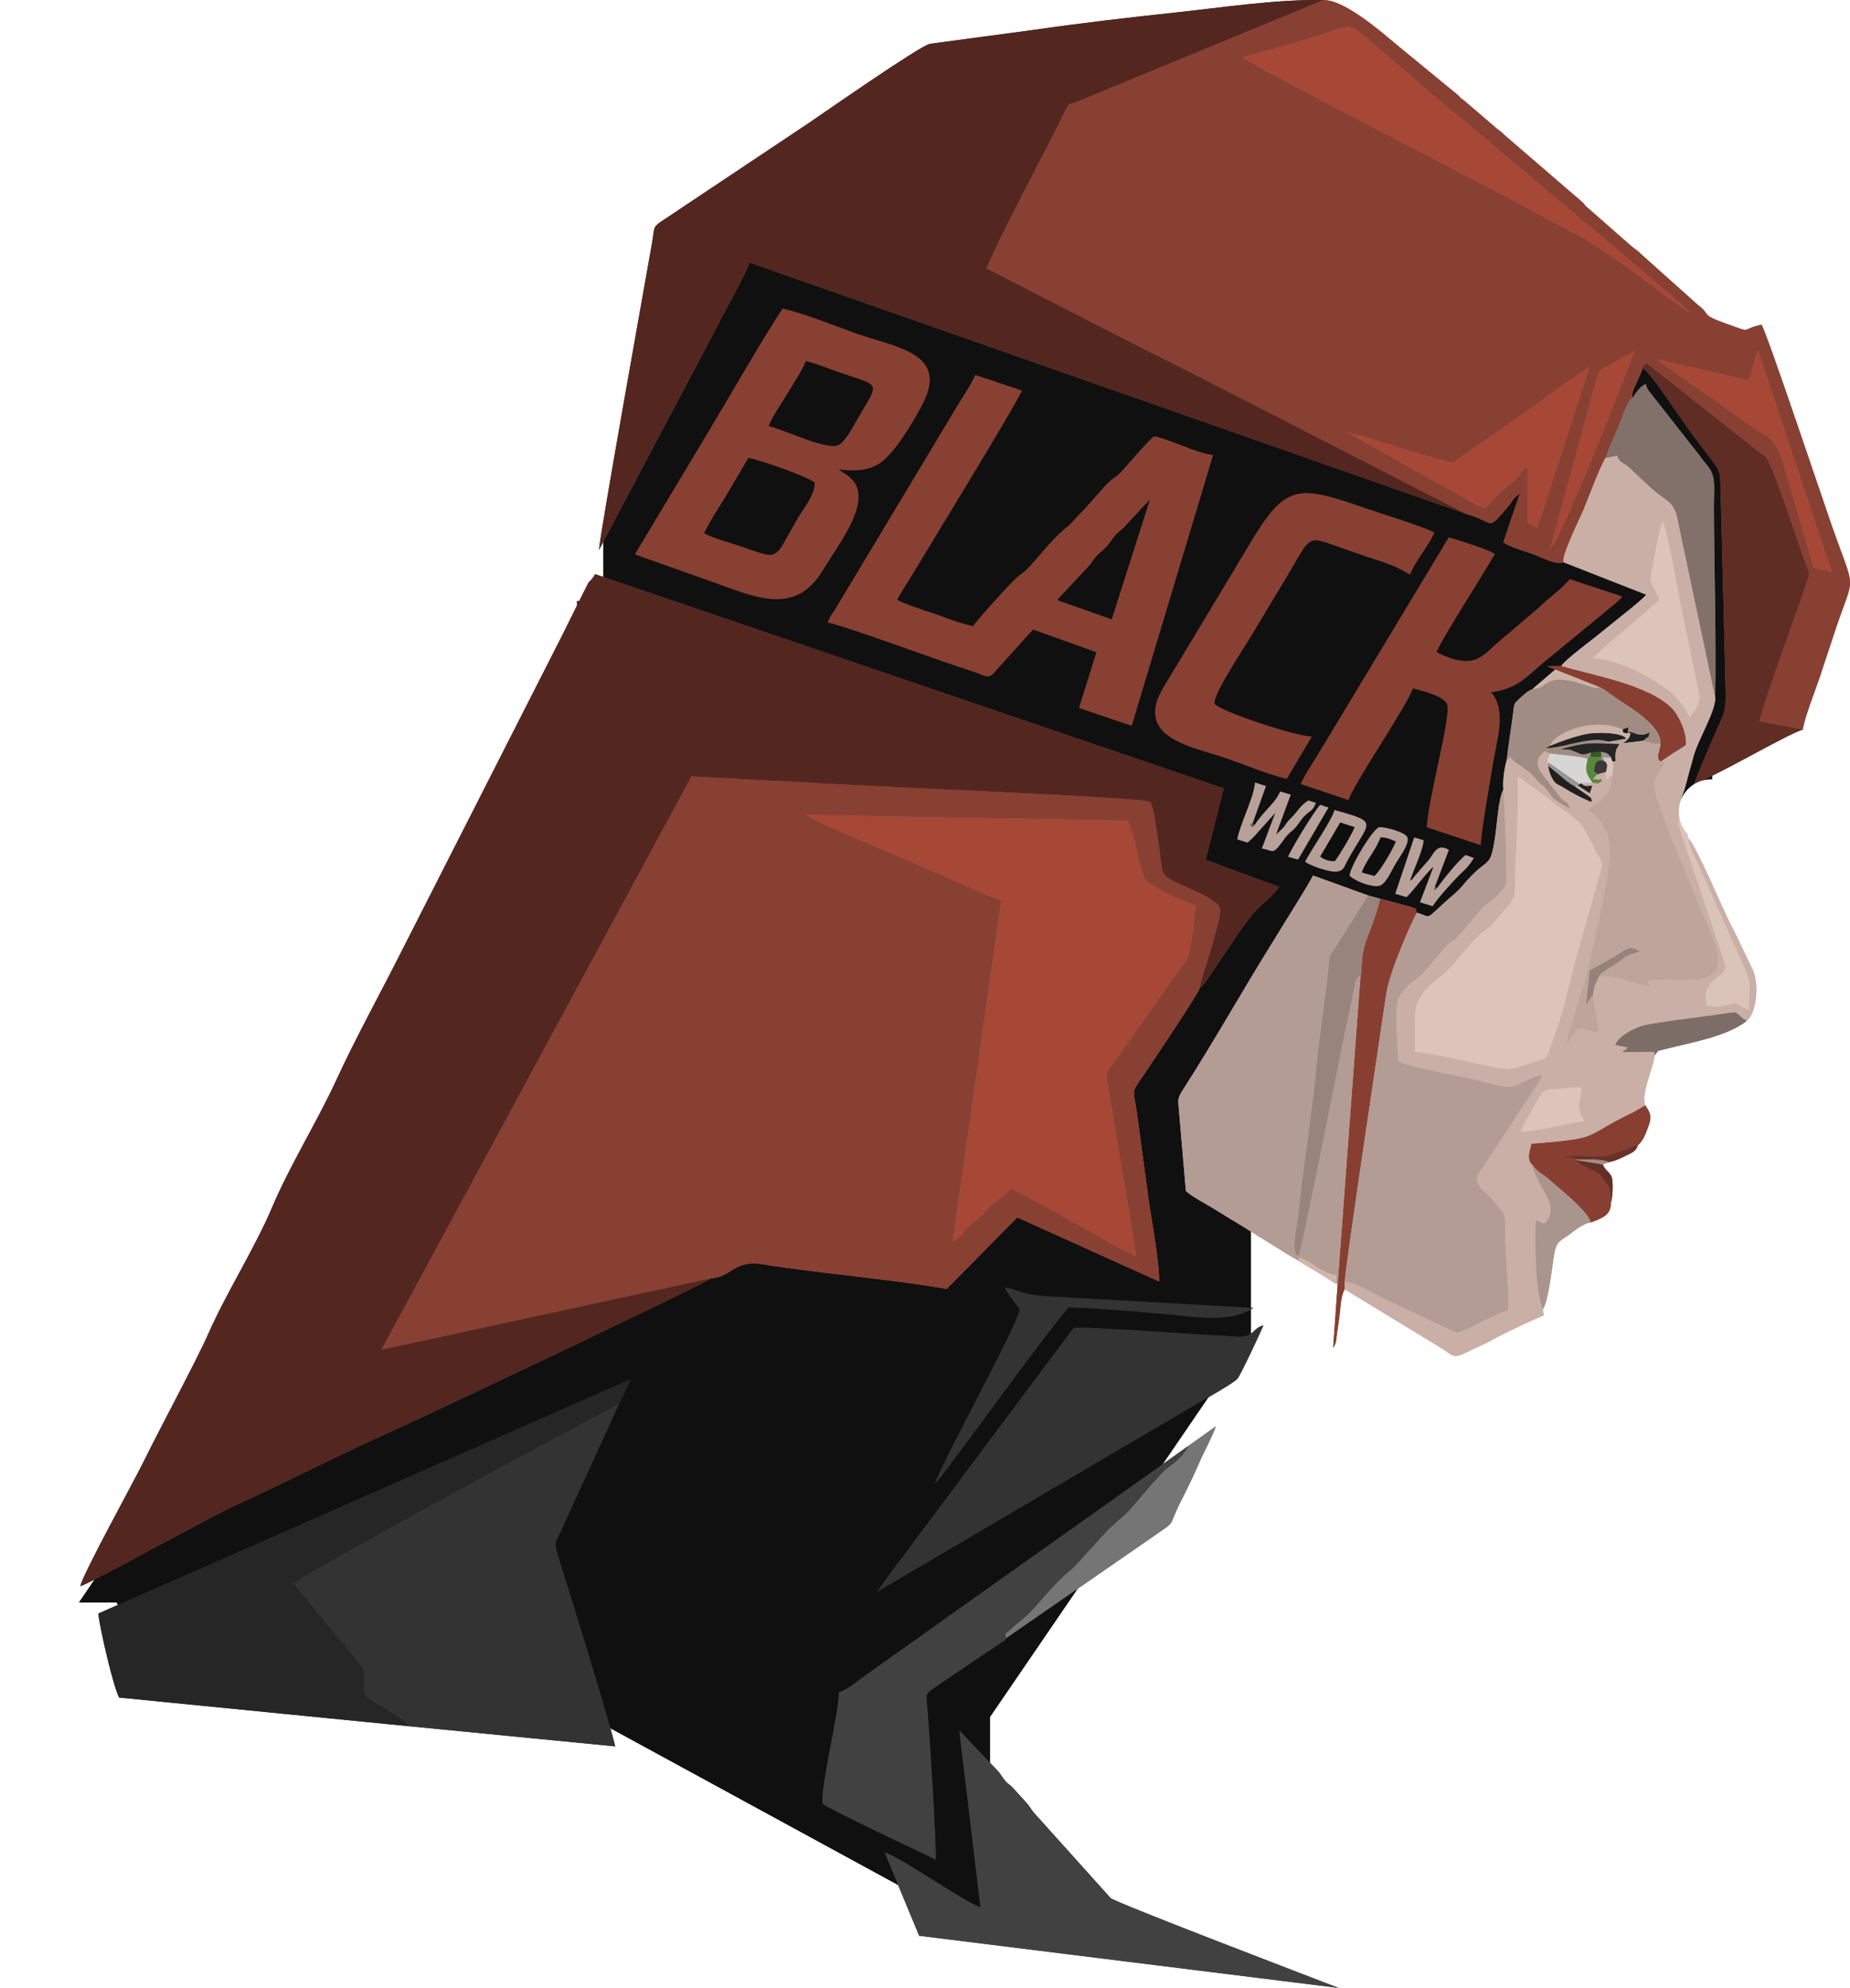 <?xml version="1.0" encoding="UTF-8"?>
<!DOCTYPE svg PUBLIC "-//W3C//DTD SVG 1.1//EN" "http://www.w3.org/Graphics/SVG/1.1/DTD/svg11.dtd">
<!-- Creator: CorelDRAW X7 -->
<svg xmlns="http://www.w3.org/2000/svg" xml:space="preserve" width="4560px" height="4901px" version="1.1" style="shape-rendering:geometricPrecision; text-rendering:geometricPrecision; image-rendering:optimizeQuality; fill-rule:evenodd; clip-rule:evenodd"
viewBox="0 0 18649962 20044133"
 xmlns:xlink="http://www.w3.org/1999/xlink">
 <defs>
  <style type="text/css">
   <![CDATA[
    .fil5 {fill:#0D0E0E}
    .fil0 {fill:#101010}
    .fil38 {fill:#121415}
    .fil3 {fill:#1E2021}
    .fil29 {fill:#222222}
    .fil36 {fill:#242424}
    .fil13 {fill:#262626}
    .fil14 {fill:#333333}
    .fil37 {fill:#385827}
    .fil34 {fill:#393939}
    .fil11 {fill:#414141}
    .fil17 {fill:#53271F}
    .fil32 {fill:#58883E}
    .fil19 {fill:#5F2D23}
    .fil31 {fill:#643026}
    .fil1 {fill:#665A55}
    .fil30 {fill:#6A3126}
    .fil39 {fill:#71645E}
    .fil24 {fill:#757575}
    .fil26 {fill:#7D6D67}
    .fil21 {fill:#81716A}
    .fil40 {fill:#85746D}
    .fil9 {fill:#883F31}
    .fil16 {fill:#884032}
    .fil28 {fill:#95827B}
    .fil2 {fill:#979695}
    .fil23 {fill:#98847D}
    .fil22 {fill:#A18C84}
    .fil35 {fill:#A28C84}
    .fil15 {fill:#A64835}
    .fil25 {fill:#AA958C}
    .fil12 {fill:#B39C93}
    .fil6 {fill:#B59E95}
    .fil7 {fill:#B7A198}
    .fil20 {fill:#BDA59B}
    .fil18 {fill:#C9AFA5}
    .fil4 {fill:#CDB3A8}
    .fil33 {fill:#D1B6AC}
    .fil27 {fill:#D7D6D6}
    .fil8 {fill:#DAC3B9}
    .fil10 {fill:#DCC4BA}
   ]]>
  </style>
 </defs>
 <g id="Layer_x0020_1">
  <g id="_494065316128">
   <g>
    <path class="fil0" d="M17259297 7856845c-32714,-995 -64771,2961 -95306,11280 29462,-13521 61442,-28883 95306,-45627l0 34347zm-12045090 9558195l920259 0 3190235 1738267 0 289803 1656472 -343308 0 -151000 -1002059 0 0 -1636014 2556279 -3742390 74128 0 0 -1153740 -91012 -56612c-90103,-54704 -187588,-112726 -285787,-174381 -90524,-56839 -205230,-111363 -278078,-177211l-68046 -790748c-9691,-129802 -22106,-136464 39346,-231818 293044,-454662 588783,-978157 875638,-1442069 76128,-123117 146768,-236475 221041,-358211 63660,-104339 160816,-255426 214003,-358239l557025 201274 412088 109754c76998,29333 60622,8363 77206,63738 156023,42389 62746,91895 312192,-131610 44443,-39820 106031,-88620 141305,-131623 270479,-329772 281942,-146058 335718,-500429 16908,-111397 34845,-402740 84031,-479259 -8854,-88398 7739,-207018 32328,-293430 17106,-144899 38936,-288097 59128,-429305 23932,-167357 -6719,-121784 121146,-238403 27183,-24791 48786,-37115 77234,-47965l233273 -200177 -80606 -31694 141812 -3884c24207,-54351 353867,-296416 421435,-354757 81244,-70147 389828,-304202 433054,-363833l-832596 -326584c-80708,28777 -211042,-45960 -306705,-81408 -69969,-25926 -254673,-77983 -301063,-121368l166913 -491766c-18821,16468 -42603,32457 -62197,56099 -22062,26632 -27322,44337 -49674,70409 -233737,272652 -128455,161323 -429904,80659l-7223644 -2534212c-28206,106629 -299111,574435 -372214,732734l-1100680 2079976 0 357244 6253792 2131337 -182270 720445 741536 272938c-147087,188752 -192501,143744 -419749,480810l-274416 407146c-18691,28019 -23517,38545 -47318,71751l-62196 65409c-8309,45998 -473632,740604 -565199,875450 -128826,189723 -101880,123252 -65490,380760 40095,283720 75248,567730 114827,851378 26767,191830 117436,681166 108136,846282l-1429431 -645771 -711880 720710c-601300,-103977 -1264940,-153362 -1858867,-248851 -286344,-46038 -309836,131618 -517602,142034 -35999,44423 -2919175,1409258 -3202905,1535606 -538958,240007 -1068173,515389 -1607310,761502 -208350,95113 -1056231,563112 -1403398,739720l-156565 231118 -796926 0 0 5 1175256 0 658868 1006097 169381 -177849 1636014 0 0 122711 1574688 0 0 306753zm11830358 -14404757l-2788 -2492 2788 -126 0 2618zm-11227185 3051563l21164 -92 -21164 42549 0 -42457z"/>
    <g>
     <g>
      <polygon class="fil1" points="16438865,7395261 16429884,7376479 16408870,7375832 16394943,7394841 "/>
      <path class="fil1" d="M14489184 8951471l-24347 -8183 -5608 23574c319,1184 4154,5729 5874,8811l24081 -24202z"/>
     </g>
     <g>
      <path class="fil2" d="M15874018 7927645l29507 -9498 24632 -11217 -302251 -210428c-30970,-2473 -21792,-8308 -19029,25512 43540,37704 87210,69906 130146,107349 41776,36429 87470,75070 136995,98282z"/>
      <path class="fil2" d="M16141681 7629427l6410 37796 23396 5275c-15034,-74210 6372,-19873 43467,-34312 2884,-1121 9884,-1435 12367,-2194 2478,-763 8410,-231 12458,-1256 -38820,-46327 -25115,-38428 -99301,-55123l1203 49814z"/>
     </g>
     <g>
      <path class="fil3" d="M16018289 8076954c42042,8062 30675,14695 24009,-29820 -50003,-39748 -113808,-80616 -168280,-119489 -49525,-23212 -95219,-61853 -136995,-98282 -42936,-37443 -86606,-69645 -130146,-107349 7382,50418 21106,95253 47462,138367 31966,52288 50105,45139 106543,80674 91804,57800 160309,92340 257407,135899z"/>
      <path class="fil3" d="M16438865 7395261c-32536,76959 6246,14227 -46767,76413l-32458 21854 209703 -25202c53921,-60476 43521,-2980 61849,-86958 -70182,44655 -110528,27414 -201308,-4889l8981 18782z"/>
     </g>
     <g>
      <path class="fil4" d="M15623848 7521532c115861,-46501 246378,-94011 369640,-119851 86562,-18149 347592,-20197 400687,44453l-2077 25540c53013,-62186 14231,546 46767,-76413l-43922 -420 -32100 -12657 -2580 -27888c-305540,-130942 -694639,32975 -736415,167236z"/>
      <path class="fil4" d="M15446027 6950111c174299,-7627 114412,-178438 521486,-48824 56457,17975 115160,50723 160734,26733l-448947 -178086 -233273 200177z"/>
     </g>
     <g>
      <path class="fil5" d="M13456798 8682833c50206,-66515 165125,-259238 199785,-343091l-145995 -46998 -202162 344510c36834,27294 90137,49395 148372,45579z"/>
      <path class="fil5" d="M13855026 8832345c57158,-45661 188883,-273165 216525,-347583 -58308,-23289 -79544,-38704 -154029,-42226 -44970,125344 -143783,226993 -189849,354341l127353 35468z"/>
     </g>
     <g>
      <path class="fil6" d="M13456798 8682833c-58235,3816 -111538,-18285 -148372,-45579l202162 -344510 145995 46998c-34660,83853 -149579,276576 -199785,343091zm-300150 5545c47139,38328 249557,110417 319975,99644 70075,-10719 69655,-39858 103185,-102368 221568,-413040 340216,-389079 -127614,-518476 -20342,95891 -238379,406243 -295546,521200z"/>
      <path class="fil6" d="M13855026 8832345l-127353 -35468c46066,-127348 144879,-228997 189849,-354341 74485,3522 95721,18937 154029,42226 -27642,74418 -159367,301922 -216525,347583zm-249842 -3657c51651,55201 223993,121078 299507,103088 66042,-15734 122383,-152449 168589,-229828 33530,-56148 140807,-198597 114639,-259876 -22173,-51906 -217805,-103600 -281769,-102755 -70964,19014 -298932,404987 -300966,489371z"/>
     </g>
     <g>
      <path class="fil7" d="M14489184 8951471l-24081 24202c-1720,-3082 -5555,-7627 -5874,-8811l5608 -23574 141401 -374200c-127686,-76534 -151077,47964 -213036,112426l-134918 154768c-30120,35805 1420,15415 -42646,42694 33351,-106571 133053,-311521 135957,-406948l-95186 -28613 -191216 568552 113629 33545c54158,-43342 209882,-260287 271687,-304768l-135744 357196 127875 38805c51530,-83818 243866,-294077 317589,-360998 41394,-37578 70992,-81393 98310,-124909l-83253 -30143c-68263,48636 -235765,256967 -286102,330776z"/>
      <path class="fil7" d="M12647394 8318550l-25105 23226c-35284,-68582 -198,-25893 2594,-31284l137961 -385016 -111097 -35463c-12053,156961 -148474,407195 -178859,573595l103996 31984c16985,-15120 56110,-48525 75708,-71886l203046 -227703 -135005 359269c113277,20443 107712,59515 181593,-35014 46767,-59834 56554,-86929 117784,-138720 64843,-54844 72771,-89528 125286,-147860 57413,-63780 86722,-48114 120377,-138971l-75282 -24178c-78935,44298 -112079,116899 -171772,173617 -84017,79834 -24714,56801 -153797,167599l147652 -400011 -106354 -31893c-17154,34777 -31497,62442 -57399,94519 -65269,80828 -129281,135304 -201327,244190z"/>
      <path class="fil7" d="M13392631 8142188l-82945 -27680c-44331,36047 -301869,455676 -324308,524519l100263 28110 306990 -524949z"/>
     </g>
     <g>
      <path class="fil8" d="M17018382 8449898c-1343,-14652 -4473,-29236 -8811,-43733 -36999,-40052 -63747,-89035 -77210,-142444 -14217,7941 -22927,16004 367,90132 13038,41496 25806,84770 41066,128068l412426 1226748c44834,175409 -245349,117996 -182825,430928l102171 13337c291396,-48481 108474,-56664 326361,30511 -5222,-264561 44936,-245315 -75234,-492877l-425426 -953534c-1903,-4913 -7178,-18874 -9328,-23608 -45535,-100098 -78558,-120977 -103557,-263528z"/>
      <path class="fil8" d="M16171487 7672498c42878,30425 28419,52042 18173,109842l-3410 85283c27603,-24333 49703,-40951 70249,-57255l8936 -85920c-642,-5125 -1946,-10415 -2763,-15265 -898,-5323 -6628,-28216 -7937,-33738l-14956 -40709c-4048,1025 -9980,493 -12458,1256 -2483,759 -9483,1073 -12367,2194 -37095,14439 -58501,-39898 -43467,34312z"/>
     </g>
     <g>
      <path class="fil9" d="M13912111 9062216c-20434,111055 -85480,281479 -126749,390509 -73689,194699 -46347,261939 -74824,455449l-224997 3035529 -46153 645704c34105,-51883 27472,-65317 39375,-147068 7985,-54868 12739,-94968 21420,-151014 13845,-89422 12164,-215858 55191,-292102l0 -67510c7362,-167110 363597,-2533685 419489,-2911856 29902,-202298 215582,-638192 308082,-817722 -16584,-55375 -208,-34405 -77206,-63738l-293628 -76181z"/>
      <path class="fil9" d="M15445873 11744791c3319,2859 7579,3744 8942,9632l25694 28584c58767,62524 73438,52433 123634,98470 106364,97552 395833,315840 433425,444604 109161,-44023 204419,-70635 201158,-197293 -1705,-85732 16835,-148454 -107745,-280856 -37279,-39617 -129928,-71906 -186081,-101663l-61182 -50979 36217 -3609c-11807,-9816 -99678,-15159 -150720,-32936 133928,-15545 280005,7841 413151,-1976 62829,-4627 241784,-89939 330293,-111721 57549,-47868 79732,-123285 106973,-195805 34921,-92992 17815,-127561 -34217,-205124l-119923 69665c-534505,253673 -287310,258948 -1027300,318337 -15729,75230 -52675,152324 7681,212670z"/>
      <path class="fil9" d="M15679300 6749934l448947 178086c59602,31883 119962,80510 182564,122460 140454,94108 434662,266349 429966,447551 -8854,78340 -55061,150072 1841,180776l125126 -84813c50148,-31159 82215,-49834 129006,-81500 8425,-133073 -74152,-304135 -143913,-373510 -239220,-237886 -794873,-329709 -1112331,-424628l-141812 3884 80606 31694z"/>
     </g>
     <g>
      <path class="fil10" d="M14261245 10606794c270933,22724 682649,142962 914279,172062 72611,9120 212500,-47853 291194,-69519 150270,-41371 120406,-39328 174472,-183521 140054,-373519 144150,-476526 246490,-860344 50897,-190887 110329,-380852 161951,-572513 128397,-476699 130638,-327211 22593,-542808 -135971,-271329 -116952,-239156 -332211,-400881 -73360,-55114 -139556,-104455 -214553,-160052l-226611 -164034c8149,284759 -10391,627555 -23019,914067 -10410,236268 17541,296952 -80403,403103 -78635,85219 -136126,176936 -233249,244195 -125749,87074 -312617,359891 -405305,429913 -391596,295836 -272136,385857 -295628,790332z"/>
      <path class="fil10" d="M16728440 6048010l-240567 211404c-87809,76664 -386862,313193 -425730,377461 234204,10555 619950,197187 806292,367568 47366,43317 144256,165637 161193,225828 59689,-43771 107214,-154376 105905,-206321l-157097 -759232c-52500,-220582 -149328,-862440 -219326,-1013228 -34796,99055 -70085,304324 -92596,419050 -52776,268952 -24482,160458 61926,377470z"/>
      <path class="fil10" d="M15331007 11413927c222143,-16449 426363,-79389 643317,-108707 -2618,-4569 -7014,-16067 -8468,-13347 -1435,2696 -6275,-9797 -8188,-13313 -71119,-130673 -22608,-174420 -11488,-311850 -75722,-9208 -160449,6869 -235949,11859 -116561,7705 -143241,-5241 -194278,86485 -40671,73090 -165299,270861 -184946,348873z"/>
     </g>
     <g>
      <path class="fil11" d="M10146572 17969945c-33743,-33448 -49578,-69800 -81326,-107025l-384658 -406548c-1904,-6468 -7372,-6458 -10623,-9589l213616 1786000c-213380,-88524 -780926,-493873 -966630,-557170l349152 842504 4228969 526016c-244731,-94982 -2241087,-855996 -2299877,-907096l-758265 -843948c-37274,-37095 -52766,-77147 -89248,-116127l-146194 -160444c-23651,-23424 -31288,-23158 -54916,-46573z"/>
      <path class="fil11" d="M10140553 16519654c-3082,-83026 -24134,-21337 42173,-87142 11714,-11628 48737,-44897 62196,-55476 172100,-135315 184709,-175434 354747,-361153 132826,-145068 211978,-198665 243504,-233345 76693,-84355 142536,-156067 219355,-241021 41897,-46341 72051,-79108 113721,-124996l125943 -112339c63244,-46743 164559,-173507 222862,-237369 67365,-73795 158140,-188289 228215,-249219 64133,-55766 157840,-101726 229514,-240693l-3294269 2339909c-66298,50095 -157000,125020 -231172,145430 -9337,264876 -189515,946955 -164187,1125717 119281,82519 940988,464241 1141107,563847 3966,-218631 -60906,-1227332 -81509,-1491140 -15666,-200544 -39801,-166845 97142,-264132l650118 -438512c50284,-32414 23855,5758 40540,-38366z"/>
     </g>
     <g>
      <path class="fil12" d="M14282945 9202135c-92500,179530 -278180,615424 -308082,817722 -55892,378171 -412127,2744746 -419489,2911856 71795,-26559 335066,136073 405639,166763l613555 289962c118291,52925 94992,67384 210809,14072 135523,-62380 286735,-147812 417726,-191675 11806,-247258 -31593,-550258 -26878,-803617 3690,-198211 -28980,-177351 -113601,-291198 -18033,-24260 -24371,-34651 -47539,-54853 -212003,-184854 -117189,-188651 25671,-431870l344834 -524031c37177,-56076 153294,-220892 165859,-267045 -98649,3884 -213399,97789 -319936,117344 -85239,15647 -284774,-56355 -382524,-76007 -196342,-39477 -564967,-109016 -748792,-174120 -10536,-95533 -45583,-590222 5058,-658423 132923,-179013 194148,-178907 249958,-244581l228070 -266924c68292,-71563 51046,-15922 137527,-117242 59766,-70027 218983,-271697 282729,-314295 58182,-38882 158541,-124252 179874,-197679 11168,-38438 -17478,-909458 -27222,-947080 -49186,76519 -67123,367862 -84031,479259 -53776,354371 -65239,170657 -335718,500429 -35274,43003 -96862,91803 -141305,131623 -249446,223505 -156169,173999 -312192,131610z"/>
      <path class="fil12" d="M13088341 12711373c14686,-30550 -15367,-49583 90847,5246 45081,23270 55588,32728 97611,60099 54017,35183 131749,77911 191694,81259 2464,21854 5526,22240 3430,39935 -4290,36217 -10734,43511 -10840,43796l24458 1995 224997 -3035529 1435 -76949c-51549,40709 -51375,74032 -65283,149889 -11632,63428 -23077,118986 -37579,183849 -90267,403682 -482443,2445708 -520968,2498556 -78568,-47356 -18473,-234350 2295,-428174 17303,-161507 37882,-337477 60080,-498684 45196,-328294 91886,-675920 124208,-1004528 32352,-328927 86964,-660694 119513,-986354 11169,-111760 14922,-120407 74264,-200182l325148 -516954 -557025 -201274c-53187,102813 -150343,253900 -214003,358239 -74273,121736 -144913,235094 -221041,358211 -286855,463912 -582594,987407 -875638,1442069 -61452,95354 -49037,102016 -39346,231818l68046 790748c72848,65848 187554,120372 278078,177211 98199,61655 195684,119677 285787,174381l430595 267832c45974,30414 88514,50626 139237,83495z"/>
     </g>
     <g>
      <path class="fil13" d="M4130735 17405934c-85307,-112117 -343776,-223036 -460217,-322448 -21362,-40598 35492,-210950 -41289,-299932l-517374 -623700c-22932,-28805 -26777,-40824 -50853,-68650l-107543 -123348c29333,-47491 1466431,-832403 1641169,-929535 133363,-74128 275856,-147647 406846,-223490l1242496 -664583c31352,-63273 91442,-173936 113335,-245214l-5365796 2363884c11251,135948 150468,737508 209626,847132l2929600 289884z"/>
      <path class="fil13" d="M16039308 7588023l101170 -8410c74186,16695 60481,8796 99301,55123l14956 40709c53371,10985 20560,-18250 30821,-76104 14226,-80219 14931,-38114 39472,-98446l-162067 -5656c-159343,-11691 -302822,18115 -435822,62659 90997,2657 78123,-9193 155140,23570 80389,34192 71041,32902 157029,6555z"/>
     </g>
     <g>
      <path class="fil14" d="M4130735 17405934l2071531 202598c-96900,-389992 -412774,-1396969 -547006,-1829057 -85234,-274363 -63626,-186158 38545,-426338l550165 -1202889 -1242496 664583c-130990,75843 -273483,149362 -406846,223490 -174738,97132 -1611836,882044 -1641169,929535l107543 123348c24076,27826 27921,39845 50853,68650l517374 623700c76781,88982 19927,259334 41289,299932 116441,99412 374910,210331 460217,322448z"/>
      <path class="fil14" d="M11966508 14213271c95924,-58598 455763,-255118 507254,-310995 30970,-33608 240413,-483062 262885,-538615 -78751,19695 -94900,74244 -155816,100349 -60022,25724 -178038,5913 -244915,3522 -243233,-8705 -1462479,-101326 -1514342,-77781l-1858688 2489122c-47008,60984 -77485,112393 -125430,174492l3129052 -1840094z"/>
      <path class="fil14" d="M10128191 12983895c10787,28019 54414,86495 70959,110035 30932,43994 53308,67950 81205,110538 -44360,197457 -788380,1545258 -856213,1754343 70215,-70934 114025,-139435 173303,-217553 382456,-504017 781424,-1074187 1173005,-1558432 305140,7512 662153,40342 970785,67070 278745,24139 667650,97649 891623,-62954l-1935898 -109514c-440985,-13448 -420677,-81760 -568769,-93533z"/>
     </g>
     <g>
      <path class="fil15" d="M8266358 8295609c39216,16009 79138,34467 118924,51380l1214859 523591c112846,47685 397282,188269 493655,204708l-489597 3437212c45713,-19763 63466,-29917 96866,-71360 37144,-46090 17613,-34226 61858,-73394 152362,-134879 54989,-20748 212389,-196588 45776,-51138 152502,-110416 215713,-186008 199607,83137 1138625,638486 1258867,682045 295,-102431 -136068,-846199 -163193,-1019677 -26656,-170472 -54809,-343433 -83234,-510683 -59974,-352926 -78070,-278866 40424,-441242l492641 -700397c31105,-42820 30613,-49163 61418,-91833 43255,-59906 159039,-201612 180598,-260117 28251,-76674 71341,-424682 75742,-514148 -73326,-16048 -484294,-205892 -509984,-261556 -70533,-152826 -96180,-437672 -177346,-593720l-3237909 -57931 137309 79718z"/>
      <path class="fil15" d="M12528045 576600c62675,76983 2432452,1278953 2892954,1535742 592464,330375 413296,185593 972882,577768 215567,151077 442410,343100 650915,465888l-64055 -65408c-37076,-35525 -33342,-28729 -63979,-55216l-911806 -774216c-32144,-29675 -37907,-26134 -69616,-50167 -37521,-28444 -28903,-29719 -61225,-57544 -28444,-24492 -39467,-28024 -66268,-53491l-1043329 -882025c-240122,-186467 -602589,-511969 -848605,-719039 -345631,-290918 -241866,-261528 -634462,-137865 -246442,77630 -508800,145551 -753406,215573z"/>
      <path class="fil15" d="M16024951 3699667c-158068,91258 -640274,453970 -831167,584290l-543900 376200c-68060,17478 -858798,-262450 -1071520,-303352l1040449 585498c117300,58746 235345,144396 348447,184332 19889,-20246 39332,-33685 58665,-56042 155565,-179922 206525,-177129 273421,-255209 42955,-50139 34023,-78447 101842,-95615l-2763 553358c49114,17821 46134,12324 100335,51076l526191 -1624536z"/>
      <path class="fil15" d="M16708508 3622490c3125,3971 7145,9010 9647,11705 2454,2643 6676,8145 9734,11242l524534 367534c50370,32356 86900,65645 138560,100035 43612,29038 75491,49839 130407,90992 302120,226423 361186,171004 454801,466275l307889 1053753 184346 47114 -744903 -2239555c-41926,53916 -53302,242775 -101987,300918l-913028 -210013z"/>
      <path class="fil15" d="M15627901 5536824c165714,-216109 753120,-1734943 851571,-1997886 -77543,36380 -154691,83152 -231678,128860 -116958,69442 -121006,42550 -163908,192520l-455985 1676506z"/>
     </g>
     <g>
      <path class="fil16" d="M8129049 8215891l3237909 57931c81166,156048 106813,440894 177346,593720 25690,55664 436658,245508 509984,261556 -4401,89466 -47491,437474 -75742,514148 -21559,58505 -137343,200211 -180598,260117 -30805,42670 -30313,49013 -61418,91833l-492641 700397c-118494,162376 -100398,88316 -40424,441242 28425,167250 56578,340211 83234,510683 27125,173478 163488,917246 163193,1019677 -120242,-43559 -1059260,-598908 -1258867,-682045 -63211,75592 -169937,134870 -215713,186008 -157400,175840 -60027,61709 -212389,196588 -44245,39168 -24714,27304 -61858,73394 -33400,41443 -51153,51597 -96866,71360l489597 -3437212c-96373,-16439 -380809,-157023 -493655,-204708l-1214859 -523591c-39786,-16913 -79708,-35371 -118924,-51380l-137309 -79718zm-961945 4673486c207766,-10416 231258,-188072 517602,-142034 593927,95489 1257567,144874 1858867,248851l711880 -720710 1429431 645771c9300,-165116 -81369,-654452 -108136,-846282 -39579,-283648 -74732,-567658 -114827,-851378 -36390,-257508 -63336,-191037 65490,-380760 91567,-134846 556890,-829452 565199,-875450 39641,-178395 113451,-364380 158053,-547697 16652,-68433 67834,-215177 42076,-278001 -17497,-42680 -150024,-116146 -212365,-144377 -379026,-171627 -352964,-144468 -376601,-319835 -14038,-104122 -64114,-544248 -109451,-592178 -53892,-48269 -2971048,-160280 -3448283,-195975l-1175923 -61379 -3125623 5781444 3322611 -720010z"/>
      <path class="fil16" d="M15498760 5324203c-54201,-38752 -51221,-33255 -100335,-51076l2763 -553358c-67819,17168 -58887,45476 -101842,95615 -66896,78080 -117856,75287 -273421,255209 -19333,22357 -38776,35796 -58665,56042 -113102,-39936 -231147,-125586 -348447,-184332l-1040449 -585498c212722,40902 1003460,320830 1071520,303352l543900 -376200c190893,-130320 673099,-493032 831167,-584290l-526191 1624536zm1209748 -1701713l913028 210013c48685,-58143 60061,-247002 101987,-300918l744903 2239555 -184346 -47114 -307889 -1053753c-93615,-295271 -152681,-239852 -454801,-466275 -54916,-41153 -86795,-61954 -130407,-90992 -51660,-34390 -88190,-67679 -138560,-100035l-524534 -367534c-3058,-3097 -7280,-8599 -9734,-11242 -2502,-2695 -6522,-7734 -9647,-11705zm-1080607 1914334l455985 -1676506c42902,-149970 46950,-123078 163908,-192520 76987,-45708 154135,-92480 231678,-128860 -98451,262943 -685857,1781777 -851571,1997886zm-3099856 -4960224c244606,-70022 506964,-137943 753406,-215573 392596,-123663 288831,-153053 634462,137865 246016,207070 608483,532572 848605,719039l1043329 882025c26801,25467 37824,28999 66268,53491 32322,27825 23704,29100 61225,57544 31709,24033 37472,20492 69616,50167l911806 774216c30637,26487 26903,19691 63979,55216l64055 65408c-208505,-122788 -435348,-314811 -650915,-465888 -559586,-392175 -380418,-247393 -972882,-577768 -460502,-256789 -2830279,-1458759 -2892954,-1535742zm2251724 4605207c301449,80664 196167,191993 429904,-80659 22352,-26072 27612,-43777 49674,-70409 19594,-23642 43376,-39631 62197,-56099l-166913 491766c46390,43385 231094,95442 301063,121368 95663,35448 225997,110185 306705,81408 -26777,-57249 170149,-455429 196418,-517930 48617,-115687 174937,-456429 227418,-534388 35468,-105494 86736,-214066 130445,-317700 36057,-85490 84650,-259141 143049,-288594 -14565,-45728 18381,-100422 37733,-143831 22815,-51182 46636,-102707 64229,-155768 20681,-49825 6508,-25502 40429,-47641l1138176 901067c28863,21777 37433,22516 59510,43259 67307,63245 332187,888653 389378,1041416 60264,160956 59771,113687 6271,274015 -145657,436507 -336381,911502 -460077,1350821l438575 82572c21767,-135440 121199,-381418 168347,-521283 57815,-171497 111306,-339810 169091,-511085 185719,-550489 197858,-334061 -43989,-1020870 -84480,-239895 -660075,-1961110 -709793,-2030011 -225089,51830 -80471,88398 -341424,-4275 -290662,-103233 -159164,-90316 -299333,-193965l-584493 -523200c-26057,-27579 -37047,-32062 -66747,-52926l-453980 -398339c-44767,-35434 -20941,-22459 -58085,-60646l-787177 -678702c-37429,-38699 -23642,-24226 -65061,-54395l-339167 -291227c-46400,-32559 -25719,-19796 -62989,-55602l-599125 -492307c-178854,-148826 -546977,-472439 -760086,-466787l-2432110 1002875c-168637,70486 -124677,16942 -201186,173202 -224457,458411 -587551,1119848 -763183,1529129l1200642 615526c405103,208737 796129,401601 1209134,614444l2426530 1245771z"/>
      <path class="fil16" d="M10960782 5726340c79858,-81539 23864,-60873 169633,-188434 43245,-37844 70345,-85992 107614,-131585 45564,-55747 75119,-60539 120518,-117344l231524 -248315 -383673 1202033 -534394 -188221c-2067,-5821 -8125,-4763 -11888,-7580l300666 -320554zm-1915401 320554c40076,-80775 111267,-184385 161560,-268455 197829,-330689 998668,-1635888 1096757,-1840307l-472661 -157647c-40405,96118 -128300,224206 -186898,322285l-1208269 2012615c-49177,82157 -69162,89736 -91002,161806 233818,51390 1109852,383070 1450039,489163 146648,45738 165981,98292 251113,-11714l368017 -407311 638535 228761 -175101 562030 531297 180400 820799 -2730887c-155140,-12729 -428116,-157381 -593251,-188781 -29492,5777 -280117,302009 -341288,366485 -46598,49110 -75486,53800 -120895,100113 -79717,81302 -148836,165139 -226548,250919l-174106 183922c-146188,110214 -263542,267349 -400107,417919 -51752,57065 -65998,53708 -119977,101180 -67660,59500 -400282,426793 -443464,493419 -125720,-23121 -279459,-88215 -402644,-129151 -50699,-16850 -318733,-103567 -361906,-136764z"/>
      <path class="fil16" d="M7100372 5375245c44868,-101857 159275,-273634 219621,-376060l225597 -381002c126783,24545 569498,178023 666553,247600 2483,121996 -106606,250079 -165164,349428 -256779,435634 -168178,433875 -573986,293711 -95543,-32999 -294454,-85476 -372621,-133677zm649564 -1079583c46491,-112402 124309,-216650 190732,-328806 55583,-93852 147624,-232577 183956,-324555 108272,24666 239291,80785 349254,118040 409533,138744 389427,85505 174463,454314 -43201,74113 -123479,231577 -192047,269556 -114320,63322 -558083,-158086 -706358,-188549zm709740 436899c149077,20081 299444,16922 417484,-67457 155816,-111388 343003,-434885 426280,-596763 261267,-507848 -269996,-565291 -658273,-701465 -209119,-73341 -556721,-215114 -754792,-254920 -142787,201661 -581232,963249 -745381,1235366l-743150 1239443c3556,2840 8667,6053 11324,7627l770573 273634c426605,150787 828964,348138 1110365,-116281 187912,-310135 549620,-755203 242263,-963466 -14130,-9575 -23845,-13807 -43892,-28270 -21130,-15236 -19193,-14328 -32801,-27448z"/>
      <path class="fil16" d="M14482049 6575191c57704,-145884 470511,-781457 586976,-988426 -45462,-43898 -437353,-162657 -464159,-168309l-1312797 2178837c-44912,74587 -150058,231621 -179255,307753l481969 162261c30579,-131962 599783,-964505 647371,-1124915 90011,17840 319352,79490 346375,158927 42298,124339 -201960,993248 -204032,1240530l542214 179868c23043,-249132 78698,-538915 118566,-787882 44255,-276330 148169,-567252 -12560,-753783 255547,-36370 332695,-133580 509824,-284850l598565 -492202c74544,-65509 157966,-121097 214269,-188472l-529862 -174975c-105055,119745 -190970,168980 -300131,275296l-460149 392658c-54032,51859 -82273,84568 -161574,128132 -125165,68751 -301372,1183 -421610,-60448z"/>
      <path class="fil16" d="M14215971 5792333c49713,-135952 191950,-293696 243084,-422165 -82799,-53467 -554818,-197192 -689345,-244355 -693997,-243310 -808631,-248624 -1173314,361322 -116156,194283 -228626,381702 -345134,575116l-525118 872658c-283875,478265 236446,583788 556272,684470 216307,68100 476076,184796 689755,233457l253306 -427663c-151329,3169 -914850,-249871 -980369,-327632 -30835,-72654 289715,-555542 344418,-646177 125320,-207640 244780,-406590 371206,-617216 264952,-441396 201283,-436363 539142,-318323 122624,42839 244571,87736 367640,126445 266503,83823 278923,123653 348457,150063z"/>
     </g>
     <g>
      <path class="fil17" d="M7167104 12889377l-3322611 720010 3125623 -5781444 1175923 61379c477235,35695 3394391,147706 3448283,195975 45337,47930 95413,488056 109451,592178 23637,175367 -2425,148208 376601,319835 62341,28231 194868,101697 212365,144377 25758,62824 -25424,209568 -42076,278001 -44602,183317 -118412,369302 -158053,547697l62196 -65409c23801,-33206 28627,-43732 47318,-71751l274416 -407146c227248,-337066 272662,-292058 419749,-480810l-741536 -272938 182270 -720445 -6336658 -2159577c-17546,30815 -39941,58505 -66167,82021 -81920,160449 -242659,488110 -275170,551610l-1620020 3186292c-202621,402253 -457680,864967 -647433,1278297 -189911,413677 -470071,864662 -645587,1279861 -175313,414702 -462748,865132 -645429,1279857 -120218,272924 -482433,942641 -646877,1278727 -100828,206075 -621448,1148068 -643588,1267224 95084,-24376 1293528,-691098 1546795,-806713 539137,-246113 1068352,-521495 1607310,-761502 283730,-126348 3166906,-1491183 3202905,-1535606z"/>
      <path class="fil17" d="M14779769 5181807l-2426530 -1245771c-413005,-212843 -804031,-405707 -1209134,-614444l-1200642 -615526c175632,-409281 538726,-1070718 763183,-1529129 76509,-156260 32549,-102716 201186,-173202l2432110 -1002875c-464546,-10328 -1020542,75012 -1487899,124928 -471202,50327 -959495,107108 -1423364,174449l-1053879 141266c-106701,22651 -1089051,709952 -1226196,802017l-1441074 961935c-138319,90963 -103248,69814 -136054,255639 -54872,310806 -525741,2938604 -533180,3084126l1145615 -2164891c73103,-158299 344008,-626105 372214,-732734l7223644 2534212z"/>
     </g>
     <path class="fil0" d="M16923631 8157111c-710,8482 -1082,16931 -1130,25337 -135,-8290 270,-16753 1130,-25337z"/>
     <path class="fil0" d="M17080317 7904037c-59341,35936 -107117,90533 -134034,157434 14497,-44076 32105,-87746 42167,-126213 27753,-106069 57830,-213838 87370,-319337 45906,-163961 216857,-437382 216022,-580687 10226,-640443 -11681,-1285528 -13430,-1925642 -584,-213235 25492,-308145 -71085,-420914 -45104,-52670 -61143,-82113 -104025,-134672l-419822 -534326c-57308,-75843 -74148,-81519 -92992,-149768 -63409,34246 -95094,85442 -130759,140658 -14565,-45728 18381,-100422 37733,-143831 22815,-51182 46636,-102707 64229,-155768 58448,32245 259509,327385 299493,386122 48554,71327 92099,129692 140464,200617 43511,63805 93166,129136 136807,186873 218660,289285 199839,235456 206646,454473l49235 1959931c10777,303652 -12802,279750 -122363,537157 -65757,154488 -138851,317801 -194646,469071l2990 -1178z"/>
     <path class="fil0" d="M7100372 5375245c78167,48201 277078,100678 372621,133677 405808,140164 317207,141923 573986,-293711 58558,-99349 167647,-227432 165164,-349428 -97055,-69577 -539770,-223055 -666553,-247600l-225597 381002c-60346,102426 -174753,274203 -219621,376060z"/>
     <path class="fil0" d="M7749936 4295662c148275,30463 592038,251871 706358,188549 68568,-37979 148846,-195443 192047,-269556 214964,-368809 235070,-315570 -174463,-454314 -109963,-37255 -240982,-93374 -349254,-118040 -36332,91978 -128373,230703 -183956,324555 -66423,112156 -144241,216404 -190732,328806z"/>
     <path class="fil0" d="M10660116 6046894c3763,2817 9821,1759 11888,7580l534394 188221 383673 -1202033 -231524 248315c-45399,56805 -74954,61597 -120518,117344 -37269,45593 -64369,93741 -107614,131585 -145769,127561 -89775,106895 -169633,188434l-300666 320554z"/>
     <path class="fil18" d="M15331007 11413927c19647,-78012 144275,-275783 184946,-348873 51037,-91726 77717,-78780 194278,-86485 75500,-4990 160227,-21067 235949,-11859 -11120,137430 -59631,181177 11488,311850 1913,3516 6753,16009 8188,13313 1454,-2720 5850,8778 8468,13347 -216954,29318 -421174,92258 -643317,108707zm1615276 -3352456c-7807,19410 -13879,39835 -17946,61158 -2198,11531 -3754,23038 -4706,34482 -860,8584 -1265,17047 -1130,25337 -159,27801 3251,55071 9860,81273 -14217,7941 -22927,16004 367,90132 13038,41496 25806,84770 41066,128068l412426 1226748c44834,175409 -245349,117996 -182825,430928l102171 13337c291396,-48481 108474,-56664 326361,30511 -5222,-264561 44936,-245315 -75234,-492877l-425426 -953534c-1903,-4913 -7178,-18874 -9328,-23608 -45535,-100098 -78558,-120977 -103557,-263528 82587,75872 350974,723638 434889,883996 77138,147415 140213,289787 212795,435116 71288,142744 45182,441357 -57491,524509 -33868,-20690 -33400,-21511 -64210,-47341 -63061,-52873 -19193,-44733 -252055,-12609 -127430,17580 -663312,83935 -741874,111383 -91659,32023 -224660,95427 -267808,190342l130566 26927 -57037 44732 310777 -2207c19261,20695 10923,-18053 13928,36984 -19275,144169 -138286,378833 -95447,502389l-119923 69665c-534505,253673 -287310,258948 -1027300,318337 -15729,75230 -52675,152324 7681,212670 52887,231219 243799,358172 170279,527350 -45220,104059 -69925,51698 -133846,29574 -6053,264440 -10922,669243 71075,902265l8377 59133c-134392,55274 -384118,172391 -516534,245895 -87282,48453 -173410,83263 -264426,127779 -135097,66075 -132233,30622 -254876,-46298l-970548 -591266 0 -67510c71795,-26559 335066,136073 405639,166763l613555 289962c118291,52925 94992,67384 210809,14072 135523,-62380 286735,-147812 417726,-191675 11806,-247258 -31593,-550258 -26878,-803617 3690,-198211 -28980,-177351 -113601,-291198 -18033,-24260 -24371,-34651 -47539,-54853 -212003,-184854 -117189,-188651 25671,-431870l344834 -524031c37177,-56076 153294,-220892 165859,-267045 -98649,3884 -213399,97789 -319936,117344 -85239,15647 -284774,-56355 -382524,-76007 -196342,-39477 -564967,-109016 -748792,-174120 -10536,-95533 -45583,-590222 5058,-658423 132923,-179013 194148,-178907 249958,-244581l228070 -266924c68292,-71563 51046,-15922 137527,-117242 59766,-70027 218983,-271697 282729,-314295 58182,-38882 158541,-124252 179874,-197679 11168,-38438 -17478,-909458 -27222,-947080 -8854,-88398 7739,-207018 32328,-293430 23352,-44042 5386,34240 32226,-44231 24888,43545 -5903,4285 33081,43004 47887,47554 146087,95030 192361,148623 107634,124662 97567,87268 136937,135527 93036,114049 21009,72297 240046,203602 -35965,-102412 -11285,-27125 -85935,-102108l-142266 -181748c-78012,-99330 -160183,-194167 -18719,-295159l48994 24038 -24941 69147c2140,4493 4521,9304 6106,16787 1420,6691 14690,10217 19497,13236 -30970,-2473 -21792,-8308 -19029,25512 7382,50418 21106,95253 47462,138367 31966,52288 50105,45139 106543,80674 91804,57800 160309,92340 257407,135899l27849 9251 -3840 -39071c-50003,-39748 -113808,-80616 -168280,-119489l29507 -9498 122682 79283 24912 -75263c-69370,5260 -70254,12149 -115344,-25922l119629 -3589c72992,3371 30593,20289 91489,-17734 -7917,-40472 22043,734 -90958,-20391 16956,-20183 3551,-5034 25038,-25883l16555 -15676c1531,-1449 5671,-4860 8299,-7512l83833 -23120 -3410 85283c27603,-24333 49703,-40951 70249,-57255 -16488,241476 -143489,273581 -247215,349714 185845,140000 242456,301652 214172,544098 -29685,254421 -196452,1021551 -270411,1264142 -48095,157753 -143324,440396 -165391,587759 20275,-68568 81089,-141619 127856,-192279l201882 50960c-12797,-130837 -52699,-284233 -55370,-391558 2811,-67775 26376,-117759 56554,-178970 213200,-9690 340810,80669 524412,99920 -178569,-169130 559185,57138 664302,-172396 68670,-149946 -137923,-536634 -202756,-702899 -125721,-322410 -292793,-682041 -399316,-1016334 -61592,-193308 -11458,-224123 75684,-353163 -18792,-30733 10381,-5101 -38284,-20555l125126 -84813c50148,-31159 82215,-49834 129006,-81500 8425,-133073 -74152,-304135 -143913,-373510 -239220,-237886 -794873,-329709 -1112331,-424628 24207,-54351 353867,-296416 421435,-354757 81244,-70147 389828,-304202 433054,-363833l-832596 -326584c-26777,-57249 170149,-455429 196418,-517930 48617,-115687 174937,-456429 227418,-534388l114808 -23391c26052,66940 49351,63911 100601,99997l220582 204776c172806,167381 253996,131894 293811,357297l375805 1779691c835,143305 -170116,416726 -216022,580687 -29540,105499 -59617,213268 -87370,319337 -10062,38467 -27670,82137 -42167,126213zm-2685038 2545323c23492,-404475 -95968,-494496 295628,-790332 92688,-70022 279556,-342839 405305,-429913 97123,-67259 154614,-158976 233249,-244195 97944,-106151 69993,-166835 80403,-403103 12628,-286512 31168,-629308 23019,-914067l226611 164034c74997,55597 141193,104938 214553,160052 215259,161725 196240,129552 332211,400881 108045,215597 105804,66109 -22593,542808 -51622,191661 -111054,381626 -161951,572513 -102340,383818 -106436,486825 -246490,860344 -54066,144193 -24202,142150 -174472,183521 -78694,21666 -218583,78639 -291194,69519 -231630,-29100 -643346,-149338 -914279,-172062zm2467195 -4558784c-86408,-217012 -114702,-108518 -61926,-377470 22511,-114726 57800,-319995 92596,-419050 69998,150788 166826,792646 219326,1013228l157097 759232c1309,51945 -46216,162550 -105905,206321 -16937,-60191 -113827,-182511 -161193,-225828 -186342,-170381 -572088,-357013 -806292,-367568 38868,-64268 337921,-300797 425730,-377461l240567 -211404z"/>
     <path class="fil19" d="M16561691 3710971c58448,32245 259509,327385 299493,386122 48554,71327 92099,129692 140464,200617 43511,63805 93166,129136 136807,186873 218660,289285 199839,235456 206646,454473l49235 1959931c10777,303652 -12802,279750 -122363,537157 -65757,154488 -138851,317801 -194646,469071l2990 -1178c25941,-15715 54095,-27859 83674,-35912 302734,-138836 871556,-472289 1009962,-511645l-438575 -82572c123696,-439319 314420,-914314 460077,-1350821 53500,-160328 53993,-113059 -6271,-274015 -57191,-152763 -322071,-978171 -389378,-1041416 -22077,-20743 -30647,-21482 -59510,-43259l-1138176 -901067c-33921,22139 -19748,-2184 -40429,47641z"/>
     <path class="fil20" d="M16214152 7478379l-51191 16860 162067 5656c-24541,60332 -25246,18227 -39472,98446 -10261,57854 22550,87089 -30821,76104 1309,5522 7039,28415 7937,33738 817,4850 2121,10140 2763,15265l-8936 85920c-16488,241476 -143489,273581 -247215,349714 185845,140000 242456,301652 214172,544098 -29685,254421 -196452,1021551 -270411,1264142 -48095,157753 -143324,440396 -165391,587759 20275,-68568 81089,-141619 127856,-192279l201882 50960c-12797,-130837 -52699,-284233 -55370,-391558l-74128 107147 39530 -346545c77369,-41134 182719,-99315 260247,-145111 111523,-65877 135827,-114489 241046,-47100 -3561,2271 -9019,4058 -11623,5029l-24516 9188c-97992,32342 70505,-22593 -26690,7565 -95683,29685 -77650,38202 -160275,93847 -63800,42965 -148478,79732 -187037,137010 213200,-9690 340810,80669 524412,99920 -178569,-169130 559185,57138 664302,-172396 68670,-149946 -137923,-536634 -202756,-702899 -125721,-322410 -292793,-682041 -399316,-1016334 -61592,-193308 -11458,-224123 75684,-353163 -18792,-30733 10381,-5101 -38284,-20555 -56902,-30704 -10695,-102436 -1841,-180776 -73393,4874 -117933,-12850 -171434,-29705l-209703 25202 32458 -21854 2077 -25540 -180023 32245z"/>
     <path class="fil21" d="M16459729 4010570c-58399,29453 -106992,203104 -143049,288594 -43709,103634 -94977,212206 -130445,317700l114808 -23391c26052,66940 49351,63911 100601,99997l220582 204776c172806,167381 253996,131894 293811,357297l375805 1779691c10226,-640443 -11681,-1285528 -13430,-1925642 -584,-213235 25492,-308145 -71085,-420914 -45104,-52670 -61143,-82113 -104025,-134672l-419822 -534326c-57308,-75843 -74148,-81519 -92992,-149768 -63409,34246 -95094,85442 -130759,140658z"/>
     <path class="fil22" d="M15446027 6950111c-28448,10850 -50051,23174 -77234,47965 -127865,116619 -97214,71046 -121146,238403 -20192,141208 -42022,284406 -59128,429305 23352,-44042 5386,34240 32226,-44231 24888,43545 -5903,4285 33081,43004 47887,47554 146087,95030 192361,148623 107634,124662 97567,87268 136937,135527 93036,114049 21009,72297 240046,203602 -35965,-102412 -11285,-27125 -85935,-102108l-142266 -181748c-78012,-99330 -160183,-194167 -18719,-295159l48994 24038c49911,9743 348037,31013 380987,57302l26642 -40269 6435 -26342c-85988,26347 -76640,27637 -157029,-6555 -77017,-32763 -64143,-20913 -155140,-23570 133000,-44544 276479,-74350 435822,-62659l51191 -16860c-162149,-64940 -436957,60534 -625550,63520l35246 -20367c41776,-134261 430875,-298178 736415,-167236l53675 -19627 -5068 41163 21014 647c90780,32303 131126,49544 201308,4889 -18328,83978 -7928,26482 -61849,86958 53501,16855 98041,34579 171434,29705 4696,-181202 -289512,-353443 -429966,-447551 -62602,-41950 -122962,-90577 -182564,-122460 -45574,23990 -104277,-8758 -160734,-26733 -407074,-129614 -347187,41197 -521486,48824z"/>
     <path class="fil23" d="M13710538 9908174c28477,-193510 1135,-260750 74824,-455449 41269,-109030 106315,-279454 126749,-390509l-118460 -33573 -325148 516954c-59342,79775 -63095,88422 -74264,200182 -32549,325660 -87161,657427 -119513,986354 -32322,328608 -79012,676234 -124208,1004528 -22198,161207 -42777,337177 -60080,498684 -20768,193824 -80863,380818 -2295,428174 38525,-52848 430701,-2094874 520968,-2498556 14502,-64863 25947,-120421 37579,-183849 13908,-75857 13734,-109180 65283,-149889l-1435 76949z"/>
     <path class="fil24" d="M11982783 14576901c-71674,138967 -165381,184927 -229514,240693 -70075,60930 -160850,175424 -228215,249219 -58303,63862 -159618,190626 -222862,237369l-125943 112339c-41670,45888 -71824,78655 -113721,124996 -76819,84954 -142662,156666 -219355,241021 -31526,34680 -110678,88277 -243504,233345 -170038,185719 -182647,225838 -354747,361153 -13459,10579 -50482,43848 -62196,55476 -66307,65805 -45255,4116 -42173,87142l1425244 -985934c332085,-233987 180738,-92084 354819,-429165 57177,-110716 120759,-245465 170004,-358616 51950,-119378 125793,-247721 165661,-364070l-273498 195032z"/>
     <path class="fil25" d="M15553381 13203980c57796,-84708 93959,-442628 116673,-573011 20951,-120252 78640,-129899 152729,-185235 51771,-38661 142247,-114446 214785,-119653 -37592,-128764 -327061,-347052 -433425,-444604 -50196,-46037 -64867,-35946 -123634,-98470l-25694 -28584c-1363,-5888 -5623,-6773 -8942,-9632 52887,231219 243799,358172 170279,527350 -45220,104059 -69925,51698 -133846,29574 -6053,264440 -10922,669243 71075,902265z"/>
     <path class="fil26" d="M16680862 10641730c46186,-56370 9618,-39250 103228,-63312 260513,-66949 623371,-125996 824485,-284899 -33868,-20690 -33400,-21511 -64210,-47341 -63061,-52873 -19193,-44733 -252055,-12609 -127430,17580 -663312,83935 -741874,111383 -91659,32023 -224660,95427 -267808,190342l130566 26927 -57037 44732 310777 -2207c19261,20695 10923,-18053 13928,36984z"/>
     <path class="fil27" d="M15625906 7696502l302251 210428 7618 -10685 119629 -3589c-49984,-78191 -86326,-102190 -49173,-238022 -32950,-26289 -331076,-47559 -380987,-57302l-24941 69147c2140,4493 4521,9304 6106,16787 1420,6691 14690,10217 19497,13236z"/>
     <path class="fil28" d="M16062022 10023204c2811,-67775 26376,-117759 56554,-178970 38559,-57278 123237,-94045 187037,-137010 82625,-55645 64592,-64162 160275,-93847 97195,-30158 -71302,24777 26690,-7565l24516 -9188c2604,-971 8062,-2758 11623,-5029 -105219,-67389 -129523,-18777 -241046,47100 -77528,45796 -182878,103977 -260247,145111l-39530 346545 74128 -107147z"/>
     <path class="fil29" d="M15623848 7521532l-35246 20367c188593,-2986 463401,-128460 625550,-63520l180023 -32245c-53095,-64650 -314125,-62602 -400687,-44453 -123262,25840 -253779,73350 -369640,119851z"/>
     <path class="fil30" d="M15919935 11691681c73857,-1444 250605,-5173 298164,26661 70423,-15661 110958,-35037 174096,-66746 68770,-34550 97702,-41492 120464,-106548 -88509,21782 -267464,107094 -330293,111721 -133146,9817 -279223,-13569 -413151,1976 51042,17777 138913,23120 150720,32936z"/>
     <path class="fil31" d="M16238726 12128788c17314,-46327 23444,-174521 14497,-235862 -10473,-71800 -66089,-79152 -95900,-151981l-273605 -45655 61182 50979c56153,29757 148802,62046 186081,101663 124580,132402 106040,195124 107745,280856z"/>
     <path class="fil32" d="M16006231 7654634c-37153,135832 -811,159831 49173,238022 72992,3371 30593,20289 91489,-17734 -7917,-40472 22043,734 -90958,-20391 16956,-20183 3551,-5034 25038,-25883l16555 -15676c1531,-1449 5671,-4860 8299,-7512 -18850,-15753 -23018,-20332 -35632,-31260 9338,-64862 11338,-110494 77896,-106977l-6410 -37796c-9111,39 -67114,2343 -71534,1783 -55259,-6976 -11415,19589 -37274,-16845l-26642 40269z"/>
     <path class="fil33" d="M13461083 12941708c106,-285 6550,-7579 10840,-43796 2096,-17695 -966,-18081 -3430,-39935 -59945,-3348 -137677,-46076 -191694,-81259 -42023,-27371 -52530,-36829 -97611,-60099 -106214,-54829 -76161,-35796 -90847,-5246 62032,42737 118750,71514 190395,115165 63167,38477 118020,75679 182347,115170z"/>
     <path class="fil34" d="M16105827 7805460l83833 -23120c10246,-57800 24705,-79417 -18173,-109842l-23396 -5275c-66558,-3517 -68558,42115 -77896,106977 12614,10928 16782,15507 35632,31260z"/>
     <path class="fil35" d="M16157323 11740945l60776 -22603c-47559,-31834 -224307,-28105 -298164,-26661l-36217 3609 273605 45655z"/>
     <path class="fil36" d="M15935775 7896245l-7618 10685 -24632 11217 122682 79283 24912 -75263c-69370,5260 -70254,12149 -115344,-25922z"/>
     <path class="fil37" d="M16039308 7588023l-6435 26342c25859,36434 -17985,9869 37274,16845 4420,560 62423,-1744 71534,-1783l-1203 -49814 -101170 8410z"/>
     <polygon class="fil38" points="16360263,7354296 16362843,7382184 16394943,7394841 16408870,7375832 16413938,7334669 "/>
     <path class="fil39" d="M12647394 8318550l-22511 -8058c-2792,5391 -37878,-37298 -2594,31284l25105 -23226z"/>
     <path class="fil40" d="M16018289 8076954l27849 9251 -3840 -39071c6666,44515 18033,37882 -24009,29820z"/>
    </g>
   </g>
   <g>
    <path class="fil0" d="M17259297 7856845c-32714,-995 -64771,2961 -95306,11280 29462,-13521 61442,-28883 95306,-45627l0 34347zm-12045090 9558195l920259 0 3190235 1738267 0 289803 1656472 -343308 0 -151000 -1002059 0 0 -1636014 2556279 -3742390 74128 0 0 -1153740 -91012 -56612c-90103,-54704 -187588,-112726 -285787,-174381 -90524,-56839 -205230,-111363 -278078,-177211l-68046 -790748c-9691,-129802 -22106,-136464 39346,-231818 293044,-454662 588783,-978157 875638,-1442069 76128,-123117 146768,-236475 221041,-358211 63660,-104339 160816,-255426 214003,-358239l557025 201274 412088 109754c76998,29333 60622,8363 77206,63738 156023,42389 62746,91895 312192,-131610 44443,-39820 106031,-88620 141305,-131623 270479,-329772 281942,-146058 335718,-500429 16908,-111397 34845,-402740 84031,-479259 -8854,-88398 7739,-207018 32328,-293430 17106,-144899 38936,-288097 59128,-429305 23932,-167357 -6719,-121784 121146,-238403 27183,-24791 48786,-37115 77234,-47965l233273 -200177 -80606 -31694 141812 -3884c24207,-54351 353867,-296416 421435,-354757 81244,-70147 389828,-304202 433054,-363833l-832596 -326584c-80708,28777 -211042,-45960 -306705,-81408 -69969,-25926 -254673,-77983 -301063,-121368l166913 -491766c-18821,16468 -42603,32457 -62197,56099 -22062,26632 -27322,44337 -49674,70409 -233737,272652 -128455,161323 -429904,80659l-7223644 -2534212c-28206,106629 -299111,574435 -372214,732734l-1100680 2079976 0 357244 6253792 2131337 -182270 720445 741536 272938c-147087,188752 -192501,143744 -419749,480810l-274416 407146c-18691,28019 -23517,38545 -47318,71751l-62196 65409c-8309,45998 -473632,740604 -565199,875450 -128826,189723 -101880,123252 -65490,380760 40095,283720 75248,567730 114827,851378 26767,191830 117436,681166 108136,846282l-1429431 -645771 -711880 720710c-601300,-103977 -1264940,-153362 -1858867,-248851 -286344,-46038 -309836,131618 -517602,142034 -35999,44423 -2919175,1409258 -3202905,1535606 -538958,240007 -1068173,515389 -1607310,761502 -208350,95113 -1056231,563112 -1403398,739720l-156565 231118 -796926 0 0 5 1175256 0 658868 1006097 169381 -177849 1636014 0 0 122711 1574688 0 0 306753zm11830358 -14404757l-2788 -2492 2788 -126 0 2618zm-11227185 3051563l21164 -92 -21164 42549 0 -42457z"/>
    <g>
     <g>
      <polygon class="fil1" points="16438865,7395261 16429884,7376479 16408870,7375832 16394943,7394841 "/>
      <path class="fil1" d="M14489184 8951471l-24347 -8183 -5608 23574c319,1184 4154,5729 5874,8811l24081 -24202z"/>
     </g>
     <g>
      <path class="fil2" d="M15874018 7927645l29507 -9498 24632 -11217 -302251 -210428c-30970,-2473 -21792,-8308 -19029,25512 43540,37704 87210,69906 130146,107349 41776,36429 87470,75070 136995,98282z"/>
      <path class="fil2" d="M16141681 7629427l6410 37796 23396 5275c-15034,-74210 6372,-19873 43467,-34312 2884,-1121 9884,-1435 12367,-2194 2478,-763 8410,-231 12458,-1256 -38820,-46327 -25115,-38428 -99301,-55123l1203 49814z"/>
     </g>
     <g>
      <path class="fil3" d="M16018289 8076954c42042,8062 30675,14695 24009,-29820 -50003,-39748 -113808,-80616 -168280,-119489 -49525,-23212 -95219,-61853 -136995,-98282 -42936,-37443 -86606,-69645 -130146,-107349 7382,50418 21106,95253 47462,138367 31966,52288 50105,45139 106543,80674 91804,57800 160309,92340 257407,135899z"/>
      <path class="fil3" d="M16438865 7395261c-32536,76959 6246,14227 -46767,76413l-32458 21854 209703 -25202c53921,-60476 43521,-2980 61849,-86958 -70182,44655 -110528,27414 -201308,-4889l8981 18782z"/>
     </g>
     <g>
      <path class="fil4" d="M15623848 7521532c115861,-46501 246378,-94011 369640,-119851 86562,-18149 347592,-20197 400687,44453l-2077 25540c53013,-62186 14231,546 46767,-76413l-43922 -420 -32100 -12657 -2580 -27888c-305540,-130942 -694639,32975 -736415,167236z"/>
      <path class="fil4" d="M15446027 6950111c174299,-7627 114412,-178438 521486,-48824 56457,17975 115160,50723 160734,26733l-448947 -178086 -233273 200177z"/>
     </g>
     <g>
      <path class="fil5" d="M13456798 8682833c50206,-66515 165125,-259238 199785,-343091l-145995 -46998 -202162 344510c36834,27294 90137,49395 148372,45579z"/>
      <path class="fil5" d="M13855026 8832345c57158,-45661 188883,-273165 216525,-347583 -58308,-23289 -79544,-38704 -154029,-42226 -44970,125344 -143783,226993 -189849,354341l127353 35468z"/>
     </g>
     <g>
      <path class="fil6" d="M13456798 8682833c-58235,3816 -111538,-18285 -148372,-45579l202162 -344510 145995 46998c-34660,83853 -149579,276576 -199785,343091zm-300150 5545c47139,38328 249557,110417 319975,99644 70075,-10719 69655,-39858 103185,-102368 221568,-413040 340216,-389079 -127614,-518476 -20342,95891 -238379,406243 -295546,521200z"/>
      <path class="fil6" d="M13855026 8832345l-127353 -35468c46066,-127348 144879,-228997 189849,-354341 74485,3522 95721,18937 154029,42226 -27642,74418 -159367,301922 -216525,347583zm-249842 -3657c51651,55201 223993,121078 299507,103088 66042,-15734 122383,-152449 168589,-229828 33530,-56148 140807,-198597 114639,-259876 -22173,-51906 -217805,-103600 -281769,-102755 -70964,19014 -298932,404987 -300966,489371z"/>
     </g>
     <g>
      <path class="fil7" d="M14489184 8951471l-24081 24202c-1720,-3082 -5555,-7627 -5874,-8811l5608 -23574 141401 -374200c-127686,-76534 -151077,47964 -213036,112426l-134918 154768c-30120,35805 1420,15415 -42646,42694 33351,-106571 133053,-311521 135957,-406948l-95186 -28613 -191216 568552 113629 33545c54158,-43342 209882,-260287 271687,-304768l-135744 357196 127875 38805c51530,-83818 243866,-294077 317589,-360998 41394,-37578 70992,-81393 98310,-124909l-83253 -30143c-68263,48636 -235765,256967 -286102,330776z"/>
      <path class="fil7" d="M12647394 8318550l-25105 23226c-35284,-68582 -198,-25893 2594,-31284l137961 -385016 -111097 -35463c-12053,156961 -148474,407195 -178859,573595l103996 31984c16985,-15120 56110,-48525 75708,-71886l203046 -227703 -135005 359269c113277,20443 107712,59515 181593,-35014 46767,-59834 56554,-86929 117784,-138720 64843,-54844 72771,-89528 125286,-147860 57413,-63780 86722,-48114 120377,-138971l-75282 -24178c-78935,44298 -112079,116899 -171772,173617 -84017,79834 -24714,56801 -153797,167599l147652 -400011 -106354 -31893c-17154,34777 -31497,62442 -57399,94519 -65269,80828 -129281,135304 -201327,244190z"/>
      <path class="fil7" d="M13392631 8142188l-82945 -27680c-44331,36047 -301869,455676 -324308,524519l100263 28110 306990 -524949z"/>
     </g>
     <g>
      <path class="fil8" d="M17018382 8449898c-1343,-14652 -4473,-29236 -8811,-43733 -36999,-40052 -63747,-89035 -77210,-142444 -14217,7941 -22927,16004 367,90132 13038,41496 25806,84770 41066,128068l412426 1226748c44834,175409 -245349,117996 -182825,430928l102171 13337c291396,-48481 108474,-56664 326361,30511 -5222,-264561 44936,-245315 -75234,-492877l-425426 -953534c-1903,-4913 -7178,-18874 -9328,-23608 -45535,-100098 -78558,-120977 -103557,-263528z"/>
      <path class="fil8" d="M16171487 7672498c42878,30425 28419,52042 18173,109842l-3410 85283c27603,-24333 49703,-40951 70249,-57255l8936 -85920c-642,-5125 -1946,-10415 -2763,-15265 -898,-5323 -6628,-28216 -7937,-33738l-14956 -40709c-4048,1025 -9980,493 -12458,1256 -2483,759 -9483,1073 -12367,2194 -37095,14439 -58501,-39898 -43467,34312z"/>
     </g>
     <g>
      <path class="fil9" d="M13912111 9062216c-20434,111055 -85480,281479 -126749,390509 -73689,194699 -46347,261939 -74824,455449l-224997 3035529 -46153 645704c34105,-51883 27472,-65317 39375,-147068 7985,-54868 12739,-94968 21420,-151014 13845,-89422 12164,-215858 55191,-292102l0 -67510c7362,-167110 363597,-2533685 419489,-2911856 29902,-202298 215582,-638192 308082,-817722 -16584,-55375 -208,-34405 -77206,-63738l-293628 -76181z"/>
      <path class="fil9" d="M15445873 11744791c3319,2859 7579,3744 8942,9632l25694 28584c58767,62524 73438,52433 123634,98470 106364,97552 395833,315840 433425,444604 109161,-44023 204419,-70635 201158,-197293 -1705,-85732 16835,-148454 -107745,-280856 -37279,-39617 -129928,-71906 -186081,-101663l-61182 -50979 36217 -3609c-11807,-9816 -99678,-15159 -150720,-32936 133928,-15545 280005,7841 413151,-1976 62829,-4627 241784,-89939 330293,-111721 57549,-47868 79732,-123285 106973,-195805 34921,-92992 17815,-127561 -34217,-205124l-119923 69665c-534505,253673 -287310,258948 -1027300,318337 -15729,75230 -52675,152324 7681,212670z"/>
      <path class="fil9" d="M15679300 6749934l448947 178086c59602,31883 119962,80510 182564,122460 140454,94108 434662,266349 429966,447551 -8854,78340 -55061,150072 1841,180776l125126 -84813c50148,-31159 82215,-49834 129006,-81500 8425,-133073 -74152,-304135 -143913,-373510 -239220,-237886 -794873,-329709 -1112331,-424628l-141812 3884 80606 31694z"/>
     </g>
     <g>
      <path class="fil10" d="M14261245 10606794c270933,22724 682649,142962 914279,172062 72611,9120 212500,-47853 291194,-69519 150270,-41371 120406,-39328 174472,-183521 140054,-373519 144150,-476526 246490,-860344 50897,-190887 110329,-380852 161951,-572513 128397,-476699 130638,-327211 22593,-542808 -135971,-271329 -116952,-239156 -332211,-400881 -73360,-55114 -139556,-104455 -214553,-160052l-226611 -164034c8149,284759 -10391,627555 -23019,914067 -10410,236268 17541,296952 -80403,403103 -78635,85219 -136126,176936 -233249,244195 -125749,87074 -312617,359891 -405305,429913 -391596,295836 -272136,385857 -295628,790332z"/>
      <path class="fil10" d="M16728440 6048010l-240567 211404c-87809,76664 -386862,313193 -425730,377461 234204,10555 619950,197187 806292,367568 47366,43317 144256,165637 161193,225828 59689,-43771 107214,-154376 105905,-206321l-157097 -759232c-52500,-220582 -149328,-862440 -219326,-1013228 -34796,99055 -70085,304324 -92596,419050 -52776,268952 -24482,160458 61926,377470z"/>
      <path class="fil10" d="M15331007 11413927c222143,-16449 426363,-79389 643317,-108707 -2618,-4569 -7014,-16067 -8468,-13347 -1435,2696 -6275,-9797 -8188,-13313 -71119,-130673 -22608,-174420 -11488,-311850 -75722,-9208 -160449,6869 -235949,11859 -116561,7705 -143241,-5241 -194278,86485 -40671,73090 -165299,270861 -184946,348873z"/>
     </g>
     <g>
      <path class="fil11" d="M10146572 17969945c-33743,-33448 -49578,-69800 -81326,-107025l-384658 -406548c-1904,-6468 -7372,-6458 -10623,-9589l213616 1786000c-213380,-88524 -780926,-493873 -966630,-557170l349152 842504 4228969 526016c-244731,-94982 -2241087,-855996 -2299877,-907096l-758265 -843948c-37274,-37095 -52766,-77147 -89248,-116127l-146194 -160444c-23651,-23424 -31288,-23158 -54916,-46573z"/>
      <path class="fil11" d="M10140553 16519654c-3082,-83026 -24134,-21337 42173,-87142 11714,-11628 48737,-44897 62196,-55476 172100,-135315 184709,-175434 354747,-361153 132826,-145068 211978,-198665 243504,-233345 76693,-84355 142536,-156067 219355,-241021 41897,-46341 72051,-79108 113721,-124996l125943 -112339c63244,-46743 164559,-173507 222862,-237369 67365,-73795 158140,-188289 228215,-249219 64133,-55766 157840,-101726 229514,-240693l-3294269 2339909c-66298,50095 -157000,125020 -231172,145430 -9337,264876 -189515,946955 -164187,1125717 119281,82519 940988,464241 1141107,563847 3966,-218631 -60906,-1227332 -81509,-1491140 -15666,-200544 -39801,-166845 97142,-264132l650118 -438512c50284,-32414 23855,5758 40540,-38366z"/>
     </g>
     <g>
      <path class="fil12" d="M14282945 9202135c-92500,179530 -278180,615424 -308082,817722 -55892,378171 -412127,2744746 -419489,2911856 71795,-26559 335066,136073 405639,166763l613555 289962c118291,52925 94992,67384 210809,14072 135523,-62380 286735,-147812 417726,-191675 11806,-247258 -31593,-550258 -26878,-803617 3690,-198211 -28980,-177351 -113601,-291198 -18033,-24260 -24371,-34651 -47539,-54853 -212003,-184854 -117189,-188651 25671,-431870l344834 -524031c37177,-56076 153294,-220892 165859,-267045 -98649,3884 -213399,97789 -319936,117344 -85239,15647 -284774,-56355 -382524,-76007 -196342,-39477 -564967,-109016 -748792,-174120 -10536,-95533 -45583,-590222 5058,-658423 132923,-179013 194148,-178907 249958,-244581l228070 -266924c68292,-71563 51046,-15922 137527,-117242 59766,-70027 218983,-271697 282729,-314295 58182,-38882 158541,-124252 179874,-197679 11168,-38438 -17478,-909458 -27222,-947080 -49186,76519 -67123,367862 -84031,479259 -53776,354371 -65239,170657 -335718,500429 -35274,43003 -96862,91803 -141305,131623 -249446,223505 -156169,173999 -312192,131610z"/>
      <path class="fil12" d="M13088341 12711373c14686,-30550 -15367,-49583 90847,5246 45081,23270 55588,32728 97611,60099 54017,35183 131749,77911 191694,81259 2464,21854 5526,22240 3430,39935 -4290,36217 -10734,43511 -10840,43796l24458 1995 224997 -3035529 1435 -76949c-51549,40709 -51375,74032 -65283,149889 -11632,63428 -23077,118986 -37579,183849 -90267,403682 -482443,2445708 -520968,2498556 -78568,-47356 -18473,-234350 2295,-428174 17303,-161507 37882,-337477 60080,-498684 45196,-328294 91886,-675920 124208,-1004528 32352,-328927 86964,-660694 119513,-986354 11169,-111760 14922,-120407 74264,-200182l325148 -516954 -557025 -201274c-53187,102813 -150343,253900 -214003,358239 -74273,121736 -144913,235094 -221041,358211 -286855,463912 -582594,987407 -875638,1442069 -61452,95354 -49037,102016 -39346,231818l68046 790748c72848,65848 187554,120372 278078,177211 98199,61655 195684,119677 285787,174381l430595 267832c45974,30414 88514,50626 139237,83495z"/>
     </g>
     <g>
      <path class="fil13" d="M4130735 17405934c-85307,-112117 -343776,-223036 -460217,-322448 -21362,-40598 35492,-210950 -41289,-299932l-517374 -623700c-22932,-28805 -26777,-40824 -50853,-68650l-107543 -123348c29333,-47491 1466431,-832403 1641169,-929535 133363,-74128 275856,-147647 406846,-223490l1242496 -664583c31352,-63273 91442,-173936 113335,-245214l-5365796 2363884c11251,135948 150468,737508 209626,847132l2929600 289884z"/>
      <path class="fil13" d="M16039308 7588023l101170 -8410c74186,16695 60481,8796 99301,55123l14956 40709c53371,10985 20560,-18250 30821,-76104 14226,-80219 14931,-38114 39472,-98446l-162067 -5656c-159343,-11691 -302822,18115 -435822,62659 90997,2657 78123,-9193 155140,23570 80389,34192 71041,32902 157029,6555z"/>
     </g>
     <g>
      <path class="fil14" d="M4130735 17405934l2071531 202598c-96900,-389992 -412774,-1396969 -547006,-1829057 -85234,-274363 -63626,-186158 38545,-426338l550165 -1202889 -1242496 664583c-130990,75843 -273483,149362 -406846,223490 -174738,97132 -1611836,882044 -1641169,929535l107543 123348c24076,27826 27921,39845 50853,68650l517374 623700c76781,88982 19927,259334 41289,299932 116441,99412 374910,210331 460217,322448z"/>
      <path class="fil14" d="M11966508 14213271c95924,-58598 455763,-255118 507254,-310995 30970,-33608 240413,-483062 262885,-538615 -78751,19695 -94900,74244 -155816,100349 -60022,25724 -178038,5913 -244915,3522 -243233,-8705 -1462479,-101326 -1514342,-77781l-1858688 2489122c-47008,60984 -77485,112393 -125430,174492l3129052 -1840094z"/>
      <path class="fil14" d="M10128191 12983895c10787,28019 54414,86495 70959,110035 30932,43994 53308,67950 81205,110538 -44360,197457 -788380,1545258 -856213,1754343 70215,-70934 114025,-139435 173303,-217553 382456,-504017 781424,-1074187 1173005,-1558432 305140,7512 662153,40342 970785,67070 278745,24139 667650,97649 891623,-62954l-1935898 -109514c-440985,-13448 -420677,-81760 -568769,-93533z"/>
     </g>
     <g>
      <path class="fil15" d="M8266358 8295609c39216,16009 79138,34467 118924,51380l1214859 523591c112846,47685 397282,188269 493655,204708l-489597 3437212c45713,-19763 63466,-29917 96866,-71360 37144,-46090 17613,-34226 61858,-73394 152362,-134879 54989,-20748 212389,-196588 45776,-51138 152502,-110416 215713,-186008 199607,83137 1138625,638486 1258867,682045 295,-102431 -136068,-846199 -163193,-1019677 -26656,-170472 -54809,-343433 -83234,-510683 -59974,-352926 -78070,-278866 40424,-441242l492641 -700397c31105,-42820 30613,-49163 61418,-91833 43255,-59906 159039,-201612 180598,-260117 28251,-76674 71341,-424682 75742,-514148 -73326,-16048 -484294,-205892 -509984,-261556 -70533,-152826 -96180,-437672 -177346,-593720l-3237909 -57931 137309 79718z"/>
      <path class="fil15" d="M12528045 576600c62675,76983 2432452,1278953 2892954,1535742 592464,330375 413296,185593 972882,577768 215567,151077 442410,343100 650915,465888l-64055 -65408c-37076,-35525 -33342,-28729 -63979,-55216l-911806 -774216c-32144,-29675 -37907,-26134 -69616,-50167 -37521,-28444 -28903,-29719 -61225,-57544 -28444,-24492 -39467,-28024 -66268,-53491l-1043329 -882025c-240122,-186467 -602589,-511969 -848605,-719039 -345631,-290918 -241866,-261528 -634462,-137865 -246442,77630 -508800,145551 -753406,215573z"/>
      <path class="fil15" d="M16024951 3699667c-158068,91258 -640274,453970 -831167,584290l-543900 376200c-68060,17478 -858798,-262450 -1071520,-303352l1040449 585498c117300,58746 235345,144396 348447,184332 19889,-20246 39332,-33685 58665,-56042 155565,-179922 206525,-177129 273421,-255209 42955,-50139 34023,-78447 101842,-95615l-2763 553358c49114,17821 46134,12324 100335,51076l526191 -1624536z"/>
      <path class="fil15" d="M16708508 3622490c3125,3971 7145,9010 9647,11705 2454,2643 6676,8145 9734,11242l524534 367534c50370,32356 86900,65645 138560,100035 43612,29038 75491,49839 130407,90992 302120,226423 361186,171004 454801,466275l307889 1053753 184346 47114 -744903 -2239555c-41926,53916 -53302,242775 -101987,300918l-913028 -210013z"/>
      <path class="fil15" d="M15627901 5536824c165714,-216109 753120,-1734943 851571,-1997886 -77543,36380 -154691,83152 -231678,128860 -116958,69442 -121006,42550 -163908,192520l-455985 1676506z"/>
     </g>
     <g>
      <path class="fil16" d="M8129049 8215891l3237909 57931c81166,156048 106813,440894 177346,593720 25690,55664 436658,245508 509984,261556 -4401,89466 -47491,437474 -75742,514148 -21559,58505 -137343,200211 -180598,260117 -30805,42670 -30313,49013 -61418,91833l-492641 700397c-118494,162376 -100398,88316 -40424,441242 28425,167250 56578,340211 83234,510683 27125,173478 163488,917246 163193,1019677 -120242,-43559 -1059260,-598908 -1258867,-682045 -63211,75592 -169937,134870 -215713,186008 -157400,175840 -60027,61709 -212389,196588 -44245,39168 -24714,27304 -61858,73394 -33400,41443 -51153,51597 -96866,71360l489597 -3437212c-96373,-16439 -380809,-157023 -493655,-204708l-1214859 -523591c-39786,-16913 -79708,-35371 -118924,-51380l-137309 -79718zm-961945 4673486c207766,-10416 231258,-188072 517602,-142034 593927,95489 1257567,144874 1858867,248851l711880 -720710 1429431 645771c9300,-165116 -81369,-654452 -108136,-846282 -39579,-283648 -74732,-567658 -114827,-851378 -36390,-257508 -63336,-191037 65490,-380760 91567,-134846 556890,-829452 565199,-875450 39641,-178395 113451,-364380 158053,-547697 16652,-68433 67834,-215177 42076,-278001 -17497,-42680 -150024,-116146 -212365,-144377 -379026,-171627 -352964,-144468 -376601,-319835 -14038,-104122 -64114,-544248 -109451,-592178 -53892,-48269 -2971048,-160280 -3448283,-195975l-1175923 -61379 -3125623 5781444 3322611 -720010z"/>
      <path class="fil16" d="M15498760 5324203c-54201,-38752 -51221,-33255 -100335,-51076l2763 -553358c-67819,17168 -58887,45476 -101842,95615 -66896,78080 -117856,75287 -273421,255209 -19333,22357 -38776,35796 -58665,56042 -113102,-39936 -231147,-125586 -348447,-184332l-1040449 -585498c212722,40902 1003460,320830 1071520,303352l543900 -376200c190893,-130320 673099,-493032 831167,-584290l-526191 1624536zm1209748 -1701713l913028 210013c48685,-58143 60061,-247002 101987,-300918l744903 2239555 -184346 -47114 -307889 -1053753c-93615,-295271 -152681,-239852 -454801,-466275 -54916,-41153 -86795,-61954 -130407,-90992 -51660,-34390 -88190,-67679 -138560,-100035l-524534 -367534c-3058,-3097 -7280,-8599 -9734,-11242 -2502,-2695 -6522,-7734 -9647,-11705zm-1080607 1914334l455985 -1676506c42902,-149970 46950,-123078 163908,-192520 76987,-45708 154135,-92480 231678,-128860 -98451,262943 -685857,1781777 -851571,1997886zm-3099856 -4960224c244606,-70022 506964,-137943 753406,-215573 392596,-123663 288831,-153053 634462,137865 246016,207070 608483,532572 848605,719039l1043329 882025c26801,25467 37824,28999 66268,53491 32322,27825 23704,29100 61225,57544 31709,24033 37472,20492 69616,50167l911806 774216c30637,26487 26903,19691 63979,55216l64055 65408c-208505,-122788 -435348,-314811 -650915,-465888 -559586,-392175 -380418,-247393 -972882,-577768 -460502,-256789 -2830279,-1458759 -2892954,-1535742zm2251724 4605207c301449,80664 196167,191993 429904,-80659 22352,-26072 27612,-43777 49674,-70409 19594,-23642 43376,-39631 62197,-56099l-166913 491766c46390,43385 231094,95442 301063,121368 95663,35448 225997,110185 306705,81408 -26777,-57249 170149,-455429 196418,-517930 48617,-115687 174937,-456429 227418,-534388 35468,-105494 86736,-214066 130445,-317700 36057,-85490 84650,-259141 143049,-288594 -14565,-45728 18381,-100422 37733,-143831 22815,-51182 46636,-102707 64229,-155768 20681,-49825 6508,-25502 40429,-47641l1138176 901067c28863,21777 37433,22516 59510,43259 67307,63245 332187,888653 389378,1041416 60264,160956 59771,113687 6271,274015 -145657,436507 -336381,911502 -460077,1350821l438575 82572c21767,-135440 121199,-381418 168347,-521283 57815,-171497 111306,-339810 169091,-511085 185719,-550489 197858,-334061 -43989,-1020870 -84480,-239895 -660075,-1961110 -709793,-2030011 -225089,51830 -80471,88398 -341424,-4275 -290662,-103233 -159164,-90316 -299333,-193965l-584493 -523200c-26057,-27579 -37047,-32062 -66747,-52926l-453980 -398339c-44767,-35434 -20941,-22459 -58085,-60646l-787177 -678702c-37429,-38699 -23642,-24226 -65061,-54395l-339167 -291227c-46400,-32559 -25719,-19796 -62989,-55602l-599125 -492307c-178854,-148826 -546977,-472439 -760086,-466787l-2432110 1002875c-168637,70486 -124677,16942 -201186,173202 -224457,458411 -587551,1119848 -763183,1529129l1200642 615526c405103,208737 796129,401601 1209134,614444l2426530 1245771z"/>
      <path class="fil16" d="M10960782 5726340c79858,-81539 23864,-60873 169633,-188434 43245,-37844 70345,-85992 107614,-131585 45564,-55747 75119,-60539 120518,-117344l231524 -248315 -383673 1202033 -534394 -188221c-2067,-5821 -8125,-4763 -11888,-7580l300666 -320554zm-1915401 320554c40076,-80775 111267,-184385 161560,-268455 197829,-330689 998668,-1635888 1096757,-1840307l-472661 -157647c-40405,96118 -128300,224206 -186898,322285l-1208269 2012615c-49177,82157 -69162,89736 -91002,161806 233818,51390 1109852,383070 1450039,489163 146648,45738 165981,98292 251113,-11714l368017 -407311 638535 228761 -175101 562030 531297 180400 820799 -2730887c-155140,-12729 -428116,-157381 -593251,-188781 -29492,5777 -280117,302009 -341288,366485 -46598,49110 -75486,53800 -120895,100113 -79717,81302 -148836,165139 -226548,250919l-174106 183922c-146188,110214 -263542,267349 -400107,417919 -51752,57065 -65998,53708 -119977,101180 -67660,59500 -400282,426793 -443464,493419 -125720,-23121 -279459,-88215 -402644,-129151 -50699,-16850 -318733,-103567 -361906,-136764z"/>
      <path class="fil16" d="M7100372 5375245c44868,-101857 159275,-273634 219621,-376060l225597 -381002c126783,24545 569498,178023 666553,247600 2483,121996 -106606,250079 -165164,349428 -256779,435634 -168178,433875 -573986,293711 -95543,-32999 -294454,-85476 -372621,-133677zm649564 -1079583c46491,-112402 124309,-216650 190732,-328806 55583,-93852 147624,-232577 183956,-324555 108272,24666 239291,80785 349254,118040 409533,138744 389427,85505 174463,454314 -43201,74113 -123479,231577 -192047,269556 -114320,63322 -558083,-158086 -706358,-188549zm709740 436899c149077,20081 299444,16922 417484,-67457 155816,-111388 343003,-434885 426280,-596763 261267,-507848 -269996,-565291 -658273,-701465 -209119,-73341 -556721,-215114 -754792,-254920 -142787,201661 -581232,963249 -745381,1235366l-743150 1239443c3556,2840 8667,6053 11324,7627l770573 273634c426605,150787 828964,348138 1110365,-116281 187912,-310135 549620,-755203 242263,-963466 -14130,-9575 -23845,-13807 -43892,-28270 -21130,-15236 -19193,-14328 -32801,-27448z"/>
      <path class="fil16" d="M14482049 6575191c57704,-145884 470511,-781457 586976,-988426 -45462,-43898 -437353,-162657 -464159,-168309l-1312797 2178837c-44912,74587 -150058,231621 -179255,307753l481969 162261c30579,-131962 599783,-964505 647371,-1124915 90011,17840 319352,79490 346375,158927 42298,124339 -201960,993248 -204032,1240530l542214 179868c23043,-249132 78698,-538915 118566,-787882 44255,-276330 148169,-567252 -12560,-753783 255547,-36370 332695,-133580 509824,-284850l598565 -492202c74544,-65509 157966,-121097 214269,-188472l-529862 -174975c-105055,119745 -190970,168980 -300131,275296l-460149 392658c-54032,51859 -82273,84568 -161574,128132 -125165,68751 -301372,1183 -421610,-60448z"/>
      <path class="fil16" d="M14215971 5792333c49713,-135952 191950,-293696 243084,-422165 -82799,-53467 -554818,-197192 -689345,-244355 -693997,-243310 -808631,-248624 -1173314,361322 -116156,194283 -228626,381702 -345134,575116l-525118 872658c-283875,478265 236446,583788 556272,684470 216307,68100 476076,184796 689755,233457l253306 -427663c-151329,3169 -914850,-249871 -980369,-327632 -30835,-72654 289715,-555542 344418,-646177 125320,-207640 244780,-406590 371206,-617216 264952,-441396 201283,-436363 539142,-318323 122624,42839 244571,87736 367640,126445 266503,83823 278923,123653 348457,150063z"/>
     </g>
     <g>
      <path class="fil17" d="M7167104 12889377l-3322611 720010 3125623 -5781444 1175923 61379c477235,35695 3394391,147706 3448283,195975 45337,47930 95413,488056 109451,592178 23637,175367 -2425,148208 376601,319835 62341,28231 194868,101697 212365,144377 25758,62824 -25424,209568 -42076,278001 -44602,183317 -118412,369302 -158053,547697l62196 -65409c23801,-33206 28627,-43732 47318,-71751l274416 -407146c227248,-337066 272662,-292058 419749,-480810l-741536 -272938 182270 -720445 -6336658 -2159577c-17546,30815 -39941,58505 -66167,82021 -81920,160449 -242659,488110 -275170,551610l-1620020 3186292c-202621,402253 -457680,864967 -647433,1278297 -189911,413677 -470071,864662 -645587,1279861 -175313,414702 -462748,865132 -645429,1279857 -120218,272924 -482433,942641 -646877,1278727 -100828,206075 -621448,1148068 -643588,1267224 95084,-24376 1293528,-691098 1546795,-806713 539137,-246113 1068352,-521495 1607310,-761502 283730,-126348 3166906,-1491183 3202905,-1535606z"/>
      <path class="fil17" d="M14779769 5181807l-2426530 -1245771c-413005,-212843 -804031,-405707 -1209134,-614444l-1200642 -615526c175632,-409281 538726,-1070718 763183,-1529129 76509,-156260 32549,-102716 201186,-173202l2432110 -1002875c-464546,-10328 -1020542,75012 -1487899,124928 -471202,50327 -959495,107108 -1423364,174449l-1053879 141266c-106701,22651 -1089051,709952 -1226196,802017l-1441074 961935c-138319,90963 -103248,69814 -136054,255639 -54872,310806 -525741,2938604 -533180,3084126l1145615 -2164891c73103,-158299 344008,-626105 372214,-732734l7223644 2534212z"/>
     </g>
     <path class="fil0" d="M16923631 8157111c-710,8482 -1082,16931 -1130,25337 -135,-8290 270,-16753 1130,-25337z"/>
     <path class="fil0" d="M17080317 7904037c-59341,35936 -107117,90533 -134034,157434 14497,-44076 32105,-87746 42167,-126213 27753,-106069 57830,-213838 87370,-319337 45906,-163961 216857,-437382 216022,-580687 10226,-640443 -11681,-1285528 -13430,-1925642 -584,-213235 25492,-308145 -71085,-420914 -45104,-52670 -61143,-82113 -104025,-134672l-419822 -534326c-57308,-75843 -74148,-81519 -92992,-149768 -63409,34246 -95094,85442 -130759,140658 -14565,-45728 18381,-100422 37733,-143831 22815,-51182 46636,-102707 64229,-155768 58448,32245 259509,327385 299493,386122 48554,71327 92099,129692 140464,200617 43511,63805 93166,129136 136807,186873 218660,289285 199839,235456 206646,454473l49235 1959931c10777,303652 -12802,279750 -122363,537157 -65757,154488 -138851,317801 -194646,469071l2990 -1178z"/>
     <path class="fil0" d="M7100372 5375245c78167,48201 277078,100678 372621,133677 405808,140164 317207,141923 573986,-293711 58558,-99349 167647,-227432 165164,-349428 -97055,-69577 -539770,-223055 -666553,-247600l-225597 381002c-60346,102426 -174753,274203 -219621,376060z"/>
     <path class="fil0" d="M7749936 4295662c148275,30463 592038,251871 706358,188549 68568,-37979 148846,-195443 192047,-269556 214964,-368809 235070,-315570 -174463,-454314 -109963,-37255 -240982,-93374 -349254,-118040 -36332,91978 -128373,230703 -183956,324555 -66423,112156 -144241,216404 -190732,328806z"/>
     <path class="fil0" d="M10660116 6046894c3763,2817 9821,1759 11888,7580l534394 188221 383673 -1202033 -231524 248315c-45399,56805 -74954,61597 -120518,117344 -37269,45593 -64369,93741 -107614,131585 -145769,127561 -89775,106895 -169633,188434l-300666 320554z"/>
     <path class="fil18" d="M15331007 11413927c19647,-78012 144275,-275783 184946,-348873 51037,-91726 77717,-78780 194278,-86485 75500,-4990 160227,-21067 235949,-11859 -11120,137430 -59631,181177 11488,311850 1913,3516 6753,16009 8188,13313 1454,-2720 5850,8778 8468,13347 -216954,29318 -421174,92258 -643317,108707zm1615276 -3352456c-7807,19410 -13879,39835 -17946,61158 -2198,11531 -3754,23038 -4706,34482 -860,8584 -1265,17047 -1130,25337 -159,27801 3251,55071 9860,81273 -14217,7941 -22927,16004 367,90132 13038,41496 25806,84770 41066,128068l412426 1226748c44834,175409 -245349,117996 -182825,430928l102171 13337c291396,-48481 108474,-56664 326361,30511 -5222,-264561 44936,-245315 -75234,-492877l-425426 -953534c-1903,-4913 -7178,-18874 -9328,-23608 -45535,-100098 -78558,-120977 -103557,-263528 82587,75872 350974,723638 434889,883996 77138,147415 140213,289787 212795,435116 71288,142744 45182,441357 -57491,524509 -33868,-20690 -33400,-21511 -64210,-47341 -63061,-52873 -19193,-44733 -252055,-12609 -127430,17580 -663312,83935 -741874,111383 -91659,32023 -224660,95427 -267808,190342l130566 26927 -57037 44732 310777 -2207c19261,20695 10923,-18053 13928,36984 -19275,144169 -138286,378833 -95447,502389l-119923 69665c-534505,253673 -287310,258948 -1027300,318337 -15729,75230 -52675,152324 7681,212670 52887,231219 243799,358172 170279,527350 -45220,104059 -69925,51698 -133846,29574 -6053,264440 -10922,669243 71075,902265l8377 59133c-134392,55274 -384118,172391 -516534,245895 -87282,48453 -173410,83263 -264426,127779 -135097,66075 -132233,30622 -254876,-46298l-970548 -591266 0 -67510c71795,-26559 335066,136073 405639,166763l613555 289962c118291,52925 94992,67384 210809,14072 135523,-62380 286735,-147812 417726,-191675 11806,-247258 -31593,-550258 -26878,-803617 3690,-198211 -28980,-177351 -113601,-291198 -18033,-24260 -24371,-34651 -47539,-54853 -212003,-184854 -117189,-188651 25671,-431870l344834 -524031c37177,-56076 153294,-220892 165859,-267045 -98649,3884 -213399,97789 -319936,117344 -85239,15647 -284774,-56355 -382524,-76007 -196342,-39477 -564967,-109016 -748792,-174120 -10536,-95533 -45583,-590222 5058,-658423 132923,-179013 194148,-178907 249958,-244581l228070 -266924c68292,-71563 51046,-15922 137527,-117242 59766,-70027 218983,-271697 282729,-314295 58182,-38882 158541,-124252 179874,-197679 11168,-38438 -17478,-909458 -27222,-947080 -8854,-88398 7739,-207018 32328,-293430 23352,-44042 5386,34240 32226,-44231 24888,43545 -5903,4285 33081,43004 47887,47554 146087,95030 192361,148623 107634,124662 97567,87268 136937,135527 93036,114049 21009,72297 240046,203602 -35965,-102412 -11285,-27125 -85935,-102108l-142266 -181748c-78012,-99330 -160183,-194167 -18719,-295159l48994 24038 -24941 69147c2140,4493 4521,9304 6106,16787 1420,6691 14690,10217 19497,13236 -30970,-2473 -21792,-8308 -19029,25512 7382,50418 21106,95253 47462,138367 31966,52288 50105,45139 106543,80674 91804,57800 160309,92340 257407,135899l27849 9251 -3840 -39071c-50003,-39748 -113808,-80616 -168280,-119489l29507 -9498 122682 79283 24912 -75263c-69370,5260 -70254,12149 -115344,-25922l119629 -3589c72992,3371 30593,20289 91489,-17734 -7917,-40472 22043,734 -90958,-20391 16956,-20183 3551,-5034 25038,-25883l16555 -15676c1531,-1449 5671,-4860 8299,-7512l83833 -23120 -3410 85283c27603,-24333 49703,-40951 70249,-57255 -16488,241476 -143489,273581 -247215,349714 185845,140000 242456,301652 214172,544098 -29685,254421 -196452,1021551 -270411,1264142 -48095,157753 -143324,440396 -165391,587759 20275,-68568 81089,-141619 127856,-192279l201882 50960c-12797,-130837 -52699,-284233 -55370,-391558 2811,-67775 26376,-117759 56554,-178970 213200,-9690 340810,80669 524412,99920 -178569,-169130 559185,57138 664302,-172396 68670,-149946 -137923,-536634 -202756,-702899 -125721,-322410 -292793,-682041 -399316,-1016334 -61592,-193308 -11458,-224123 75684,-353163 -18792,-30733 10381,-5101 -38284,-20555l125126 -84813c50148,-31159 82215,-49834 129006,-81500 8425,-133073 -74152,-304135 -143913,-373510 -239220,-237886 -794873,-329709 -1112331,-424628 24207,-54351 353867,-296416 421435,-354757 81244,-70147 389828,-304202 433054,-363833l-832596 -326584c-26777,-57249 170149,-455429 196418,-517930 48617,-115687 174937,-456429 227418,-534388l114808 -23391c26052,66940 49351,63911 100601,99997l220582 204776c172806,167381 253996,131894 293811,357297l375805 1779691c835,143305 -170116,416726 -216022,580687 -29540,105499 -59617,213268 -87370,319337 -10062,38467 -27670,82137 -42167,126213zm-2685038 2545323c23492,-404475 -95968,-494496 295628,-790332 92688,-70022 279556,-342839 405305,-429913 97123,-67259 154614,-158976 233249,-244195 97944,-106151 69993,-166835 80403,-403103 12628,-286512 31168,-629308 23019,-914067l226611 164034c74997,55597 141193,104938 214553,160052 215259,161725 196240,129552 332211,400881 108045,215597 105804,66109 -22593,542808 -51622,191661 -111054,381626 -161951,572513 -102340,383818 -106436,486825 -246490,860344 -54066,144193 -24202,142150 -174472,183521 -78694,21666 -218583,78639 -291194,69519 -231630,-29100 -643346,-149338 -914279,-172062zm2467195 -4558784c-86408,-217012 -114702,-108518 -61926,-377470 22511,-114726 57800,-319995 92596,-419050 69998,150788 166826,792646 219326,1013228l157097 759232c1309,51945 -46216,162550 -105905,206321 -16937,-60191 -113827,-182511 -161193,-225828 -186342,-170381 -572088,-357013 -806292,-367568 38868,-64268 337921,-300797 425730,-377461l240567 -211404z"/>
     <path class="fil19" d="M16561691 3710971c58448,32245 259509,327385 299493,386122 48554,71327 92099,129692 140464,200617 43511,63805 93166,129136 136807,186873 218660,289285 199839,235456 206646,454473l49235 1959931c10777,303652 -12802,279750 -122363,537157 -65757,154488 -138851,317801 -194646,469071l2990 -1178c25941,-15715 54095,-27859 83674,-35912 302734,-138836 871556,-472289 1009962,-511645l-438575 -82572c123696,-439319 314420,-914314 460077,-1350821 53500,-160328 53993,-113059 -6271,-274015 -57191,-152763 -322071,-978171 -389378,-1041416 -22077,-20743 -30647,-21482 -59510,-43259l-1138176 -901067c-33921,22139 -19748,-2184 -40429,47641z"/>
     <path class="fil20" d="M16214152 7478379l-51191 16860 162067 5656c-24541,60332 -25246,18227 -39472,98446 -10261,57854 22550,87089 -30821,76104 1309,5522 7039,28415 7937,33738 817,4850 2121,10140 2763,15265l-8936 85920c-16488,241476 -143489,273581 -247215,349714 185845,140000 242456,301652 214172,544098 -29685,254421 -196452,1021551 -270411,1264142 -48095,157753 -143324,440396 -165391,587759 20275,-68568 81089,-141619 127856,-192279l201882 50960c-12797,-130837 -52699,-284233 -55370,-391558l-74128 107147 39530 -346545c77369,-41134 182719,-99315 260247,-145111 111523,-65877 135827,-114489 241046,-47100 -3561,2271 -9019,4058 -11623,5029l-24516 9188c-97992,32342 70505,-22593 -26690,7565 -95683,29685 -77650,38202 -160275,93847 -63800,42965 -148478,79732 -187037,137010 213200,-9690 340810,80669 524412,99920 -178569,-169130 559185,57138 664302,-172396 68670,-149946 -137923,-536634 -202756,-702899 -125721,-322410 -292793,-682041 -399316,-1016334 -61592,-193308 -11458,-224123 75684,-353163 -18792,-30733 10381,-5101 -38284,-20555 -56902,-30704 -10695,-102436 -1841,-180776 -73393,4874 -117933,-12850 -171434,-29705l-209703 25202 32458 -21854 2077 -25540 -180023 32245z"/>
     <path class="fil21" d="M16459729 4010570c-58399,29453 -106992,203104 -143049,288594 -43709,103634 -94977,212206 -130445,317700l114808 -23391c26052,66940 49351,63911 100601,99997l220582 204776c172806,167381 253996,131894 293811,357297l375805 1779691c10226,-640443 -11681,-1285528 -13430,-1925642 -584,-213235 25492,-308145 -71085,-420914 -45104,-52670 -61143,-82113 -104025,-134672l-419822 -534326c-57308,-75843 -74148,-81519 -92992,-149768 -63409,34246 -95094,85442 -130759,140658z"/>
     <path class="fil22" d="M15446027 6950111c-28448,10850 -50051,23174 -77234,47965 -127865,116619 -97214,71046 -121146,238403 -20192,141208 -42022,284406 -59128,429305 23352,-44042 5386,34240 32226,-44231 24888,43545 -5903,4285 33081,43004 47887,47554 146087,95030 192361,148623 107634,124662 97567,87268 136937,135527 93036,114049 21009,72297 240046,203602 -35965,-102412 -11285,-27125 -85935,-102108l-142266 -181748c-78012,-99330 -160183,-194167 -18719,-295159l48994 24038c49911,9743 348037,31013 380987,57302l26642 -40269 6435 -26342c-85988,26347 -76640,27637 -157029,-6555 -77017,-32763 -64143,-20913 -155140,-23570 133000,-44544 276479,-74350 435822,-62659l51191 -16860c-162149,-64940 -436957,60534 -625550,63520l35246 -20367c41776,-134261 430875,-298178 736415,-167236l53675 -19627 -5068 41163 21014 647c90780,32303 131126,49544 201308,4889 -18328,83978 -7928,26482 -61849,86958 53501,16855 98041,34579 171434,29705 4696,-181202 -289512,-353443 -429966,-447551 -62602,-41950 -122962,-90577 -182564,-122460 -45574,23990 -104277,-8758 -160734,-26733 -407074,-129614 -347187,41197 -521486,48824z"/>
     <path class="fil23" d="M13710538 9908174c28477,-193510 1135,-260750 74824,-455449 41269,-109030 106315,-279454 126749,-390509l-118460 -33573 -325148 516954c-59342,79775 -63095,88422 -74264,200182 -32549,325660 -87161,657427 -119513,986354 -32322,328608 -79012,676234 -124208,1004528 -22198,161207 -42777,337177 -60080,498684 -20768,193824 -80863,380818 -2295,428174 38525,-52848 430701,-2094874 520968,-2498556 14502,-64863 25947,-120421 37579,-183849 13908,-75857 13734,-109180 65283,-149889l-1435 76949z"/>
     <path class="fil24" d="M11982783 14576901c-71674,138967 -165381,184927 -229514,240693 -70075,60930 -160850,175424 -228215,249219 -58303,63862 -159618,190626 -222862,237369l-125943 112339c-41670,45888 -71824,78655 -113721,124996 -76819,84954 -142662,156666 -219355,241021 -31526,34680 -110678,88277 -243504,233345 -170038,185719 -182647,225838 -354747,361153 -13459,10579 -50482,43848 -62196,55476 -66307,65805 -45255,4116 -42173,87142l1425244 -985934c332085,-233987 180738,-92084 354819,-429165 57177,-110716 120759,-245465 170004,-358616 51950,-119378 125793,-247721 165661,-364070l-273498 195032z"/>
     <path class="fil25" d="M15553381 13203980c57796,-84708 93959,-442628 116673,-573011 20951,-120252 78640,-129899 152729,-185235 51771,-38661 142247,-114446 214785,-119653 -37592,-128764 -327061,-347052 -433425,-444604 -50196,-46037 -64867,-35946 -123634,-98470l-25694 -28584c-1363,-5888 -5623,-6773 -8942,-9632 52887,231219 243799,358172 170279,527350 -45220,104059 -69925,51698 -133846,29574 -6053,264440 -10922,669243 71075,902265z"/>
     <path class="fil26" d="M16680862 10641730c46186,-56370 9618,-39250 103228,-63312 260513,-66949 623371,-125996 824485,-284899 -33868,-20690 -33400,-21511 -64210,-47341 -63061,-52873 -19193,-44733 -252055,-12609 -127430,17580 -663312,83935 -741874,111383 -91659,32023 -224660,95427 -267808,190342l130566 26927 -57037 44732 310777 -2207c19261,20695 10923,-18053 13928,36984z"/>
     <path class="fil27" d="M15625906 7696502l302251 210428 7618 -10685 119629 -3589c-49984,-78191 -86326,-102190 -49173,-238022 -32950,-26289 -331076,-47559 -380987,-57302l-24941 69147c2140,4493 4521,9304 6106,16787 1420,6691 14690,10217 19497,13236z"/>
     <path class="fil28" d="M16062022 10023204c2811,-67775 26376,-117759 56554,-178970 38559,-57278 123237,-94045 187037,-137010 82625,-55645 64592,-64162 160275,-93847 97195,-30158 -71302,24777 26690,-7565l24516 -9188c2604,-971 8062,-2758 11623,-5029 -105219,-67389 -129523,-18777 -241046,47100 -77528,45796 -182878,103977 -260247,145111l-39530 346545 74128 -107147z"/>
     <path class="fil29" d="M15623848 7521532l-35246 20367c188593,-2986 463401,-128460 625550,-63520l180023 -32245c-53095,-64650 -314125,-62602 -400687,-44453 -123262,25840 -253779,73350 -369640,119851z"/>
     <path class="fil30" d="M15919935 11691681c73857,-1444 250605,-5173 298164,26661 70423,-15661 110958,-35037 174096,-66746 68770,-34550 97702,-41492 120464,-106548 -88509,21782 -267464,107094 -330293,111721 -133146,9817 -279223,-13569 -413151,1976 51042,17777 138913,23120 150720,32936z"/>
     <path class="fil31" d="M16238726 12128788c17314,-46327 23444,-174521 14497,-235862 -10473,-71800 -66089,-79152 -95900,-151981l-273605 -45655 61182 50979c56153,29757 148802,62046 186081,101663 124580,132402 106040,195124 107745,280856z"/>
     <path class="fil32" d="M16006231 7654634c-37153,135832 -811,159831 49173,238022 72992,3371 30593,20289 91489,-17734 -7917,-40472 22043,734 -90958,-20391 16956,-20183 3551,-5034 25038,-25883l16555 -15676c1531,-1449 5671,-4860 8299,-7512 -18850,-15753 -23018,-20332 -35632,-31260 9338,-64862 11338,-110494 77896,-106977l-6410 -37796c-9111,39 -67114,2343 -71534,1783 -55259,-6976 -11415,19589 -37274,-16845l-26642 40269z"/>
     <path class="fil33" d="M13461083 12941708c106,-285 6550,-7579 10840,-43796 2096,-17695 -966,-18081 -3430,-39935 -59945,-3348 -137677,-46076 -191694,-81259 -42023,-27371 -52530,-36829 -97611,-60099 -106214,-54829 -76161,-35796 -90847,-5246 62032,42737 118750,71514 190395,115165 63167,38477 118020,75679 182347,115170z"/>
     <path class="fil34" d="M16105827 7805460l83833 -23120c10246,-57800 24705,-79417 -18173,-109842l-23396 -5275c-66558,-3517 -68558,42115 -77896,106977 12614,10928 16782,15507 35632,31260z"/>
     <path class="fil35" d="M16157323 11740945l60776 -22603c-47559,-31834 -224307,-28105 -298164,-26661l-36217 3609 273605 45655z"/>
     <path class="fil36" d="M15935775 7896245l-7618 10685 -24632 11217 122682 79283 24912 -75263c-69370,5260 -70254,12149 -115344,-25922z"/>
     <path class="fil37" d="M16039308 7588023l-6435 26342c25859,36434 -17985,9869 37274,16845 4420,560 62423,-1744 71534,-1783l-1203 -49814 -101170 8410z"/>
     <polygon class="fil38" points="16360263,7354296 16362843,7382184 16394943,7394841 16408870,7375832 16413938,7334669 "/>
     <path class="fil39" d="M12647394 8318550l-22511 -8058c-2792,5391 -37878,-37298 -2594,31284l25105 -23226z"/>
     <path class="fil40" d="M16018289 8076954l27849 9251 -3840 -39071c6666,44515 18033,37882 -24009,29820z"/>
    </g>
   </g>
  </g>
 </g>
</svg>

